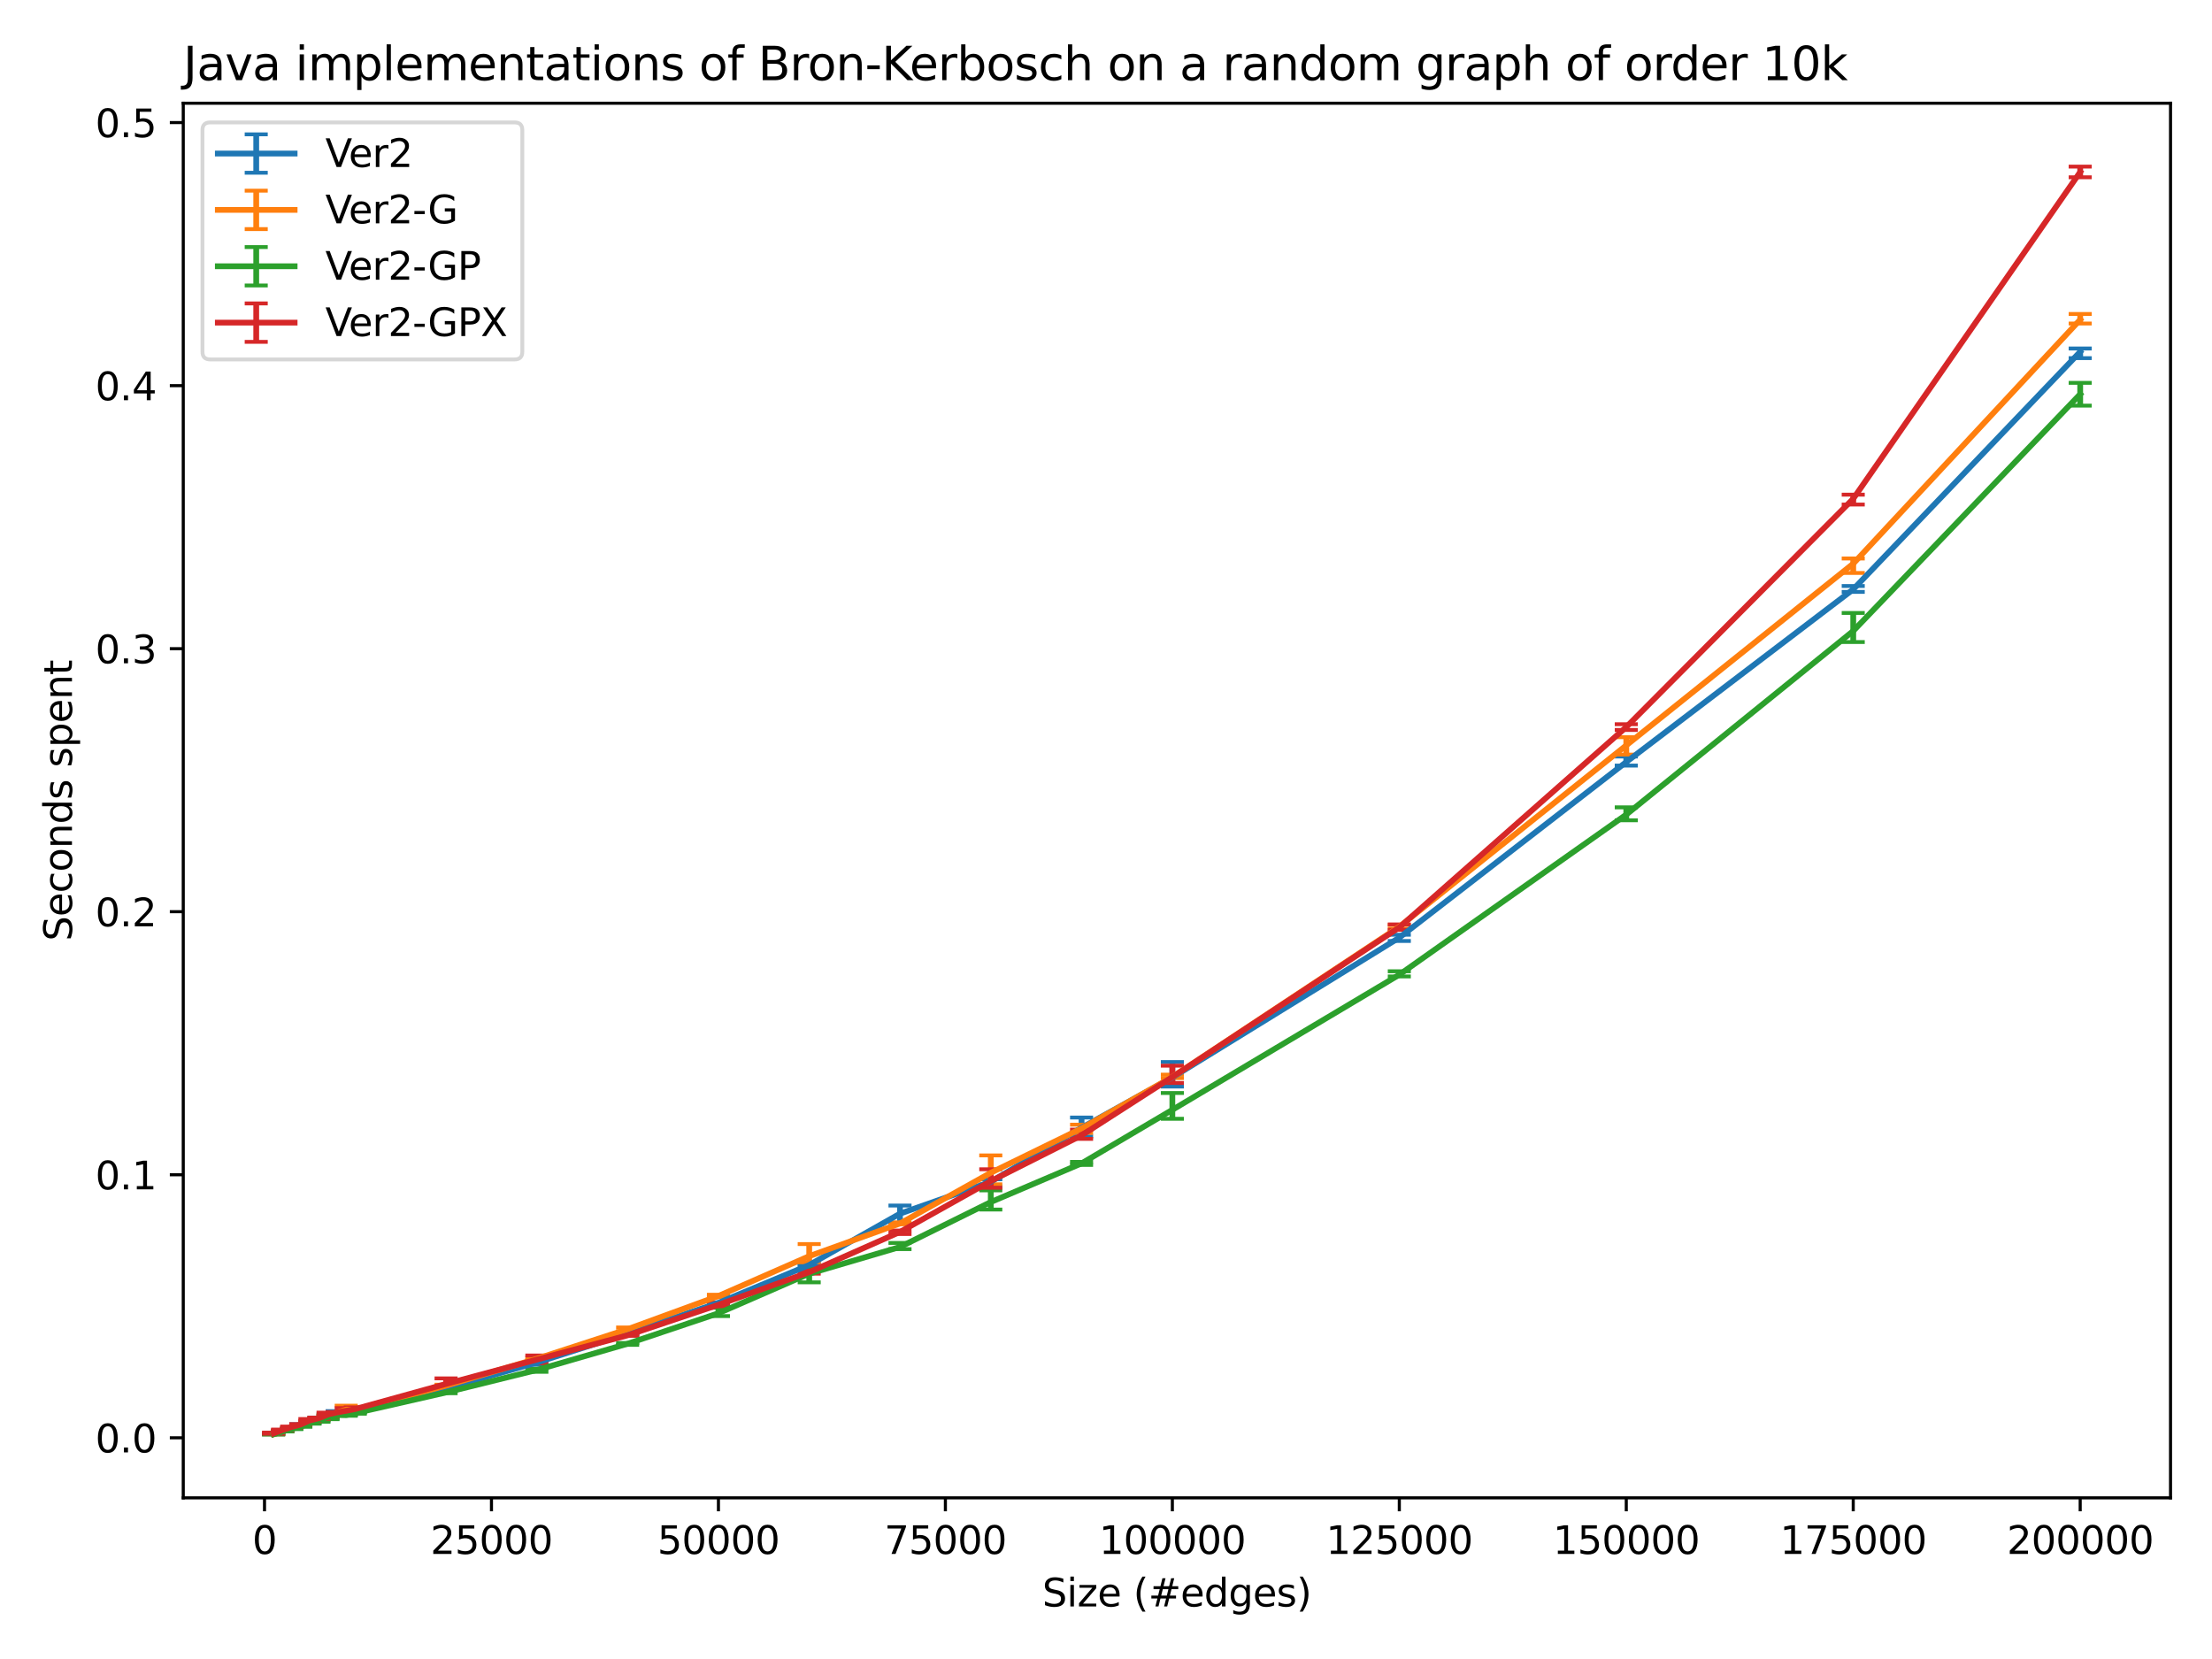 <?xml version="1.0" encoding="utf-8" standalone="no"?>
<!DOCTYPE svg PUBLIC "-//W3C//DTD SVG 1.1//EN"
  "http://www.w3.org/Graphics/SVG/1.1/DTD/svg11.dtd">
<svg xmlns:xlink="http://www.w3.org/1999/xlink" width="576pt" height="432pt" viewBox="0 0 576 432" xmlns="http://www.w3.org/2000/svg" version="1.1">
 <defs>
  <style type="text/css">*{stroke-linejoin: round; stroke-linecap: butt}</style>
 </defs>
 <g id="figure_1">
  <g id="patch_1">
   <path d="M 0 432 
L 576 432 
L 576 0 
L 0 0 
z
" style="fill: #ffffff"/>
  </g>
  <g id="axes_1">
   <g id="patch_2">
    <path d="M 47.72 390.04 
L 565.2 390.04 
L 565.2 26.88 
L 47.72 26.88 
z
" style="fill: #ffffff"/>
   </g>
   <g id="matplotlib.axis_1">
    <g id="xtick_1">
     <g id="line2d_1">
      <defs>
       <path id="m108696ecd5" d="M 0 0 
L 0 3.5 
" style="stroke: #000000; stroke-width: 0.8"/>
      </defs>
      <g>
       <use xlink:href="#m108696ecd5" x="68.878" y="390.04" style="stroke: #000000; stroke-width: 0.8"/>
      </g>
     </g>
     <g id="text_1">
      <!-- 0 -->
      <g transform="translate(65.697 404.638)scale(0.1 -0.1)">
       <defs>
        <path id="DejaVuSans-30" d="M 2034 4250 
Q 1547 4250 1301 3770 
Q 1056 3291 1056 2328 
Q 1056 1369 1301 889 
Q 1547 409 2034 409 
Q 2525 409 2770 889 
Q 3016 1369 3016 2328 
Q 3016 3291 2770 3770 
Q 2525 4250 2034 4250 
z
M 2034 4750 
Q 2819 4750 3233 4129 
Q 3647 3509 3647 2328 
Q 3647 1150 3233 529 
Q 2819 -91 2034 -91 
Q 1250 -91 836 529 
Q 422 1150 422 2328 
Q 422 3509 836 4129 
Q 1250 4750 2034 4750 
z
" transform="scale(0.016)"/>
       </defs>
       <use xlink:href="#DejaVuSans-30"/>
      </g>
     </g>
    </g>
    <g id="xtick_2">
     <g id="line2d_2">
      <g>
       <use xlink:href="#m108696ecd5" x="127.978" y="390.04" style="stroke: #000000; stroke-width: 0.8"/>
      </g>
     </g>
     <g id="text_2">
      <!-- 25000 -->
      <g transform="translate(112.072 404.638)scale(0.1 -0.1)">
       <defs>
        <path id="DejaVuSans-32" d="M 1228 531 
L 3431 531 
L 3431 0 
L 469 0 
L 469 531 
Q 828 903 1448 1529 
Q 2069 2156 2228 2338 
Q 2531 2678 2651 2914 
Q 2772 3150 2772 3378 
Q 2772 3750 2511 3984 
Q 2250 4219 1831 4219 
Q 1534 4219 1204 4116 
Q 875 4013 500 3803 
L 500 4441 
Q 881 4594 1212 4672 
Q 1544 4750 1819 4750 
Q 2544 4750 2975 4387 
Q 3406 4025 3406 3419 
Q 3406 3131 3298 2873 
Q 3191 2616 2906 2266 
Q 2828 2175 2409 1742 
Q 1991 1309 1228 531 
z
" transform="scale(0.016)"/>
        <path id="DejaVuSans-35" d="M 691 4666 
L 3169 4666 
L 3169 4134 
L 1269 4134 
L 1269 2991 
Q 1406 3038 1543 3061 
Q 1681 3084 1819 3084 
Q 2600 3084 3056 2656 
Q 3513 2228 3513 1497 
Q 3513 744 3044 326 
Q 2575 -91 1722 -91 
Q 1428 -91 1123 -41 
Q 819 9 494 109 
L 494 744 
Q 775 591 1075 516 
Q 1375 441 1709 441 
Q 2250 441 2565 725 
Q 2881 1009 2881 1497 
Q 2881 1984 2565 2268 
Q 2250 2553 1709 2553 
Q 1456 2553 1204 2497 
Q 953 2441 691 2322 
L 691 4666 
z
" transform="scale(0.016)"/>
       </defs>
       <use xlink:href="#DejaVuSans-32"/>
       <use xlink:href="#DejaVuSans-35" x="63.623"/>
       <use xlink:href="#DejaVuSans-30" x="127.246"/>
       <use xlink:href="#DejaVuSans-30" x="190.869"/>
       <use xlink:href="#DejaVuSans-30" x="254.492"/>
      </g>
     </g>
    </g>
    <g id="xtick_3">
     <g id="line2d_3">
      <g>
       <use xlink:href="#m108696ecd5" x="187.078" y="390.04" style="stroke: #000000; stroke-width: 0.8"/>
      </g>
     </g>
     <g id="text_3">
      <!-- 50000 -->
      <g transform="translate(171.172 404.638)scale(0.1 -0.1)">
       <use xlink:href="#DejaVuSans-35"/>
       <use xlink:href="#DejaVuSans-30" x="63.623"/>
       <use xlink:href="#DejaVuSans-30" x="127.246"/>
       <use xlink:href="#DejaVuSans-30" x="190.869"/>
       <use xlink:href="#DejaVuSans-30" x="254.492"/>
      </g>
     </g>
    </g>
    <g id="xtick_4">
     <g id="line2d_4">
      <g>
       <use xlink:href="#m108696ecd5" x="246.178" y="390.04" style="stroke: #000000; stroke-width: 0.8"/>
      </g>
     </g>
     <g id="text_4">
      <!-- 75000 -->
      <g transform="translate(230.272 404.638)scale(0.1 -0.1)">
       <defs>
        <path id="DejaVuSans-37" d="M 525 4666 
L 3525 4666 
L 3525 4397 
L 1831 0 
L 1172 0 
L 2766 4134 
L 525 4134 
L 525 4666 
z
" transform="scale(0.016)"/>
       </defs>
       <use xlink:href="#DejaVuSans-37"/>
       <use xlink:href="#DejaVuSans-35" x="63.623"/>
       <use xlink:href="#DejaVuSans-30" x="127.246"/>
       <use xlink:href="#DejaVuSans-30" x="190.869"/>
       <use xlink:href="#DejaVuSans-30" x="254.492"/>
      </g>
     </g>
    </g>
    <g id="xtick_5">
     <g id="line2d_5">
      <g>
       <use xlink:href="#m108696ecd5" x="305.278" y="390.04" style="stroke: #000000; stroke-width: 0.8"/>
      </g>
     </g>
     <g id="text_5">
      <!-- 100000 -->
      <g transform="translate(286.19 404.638)scale(0.1 -0.1)">
       <defs>
        <path id="DejaVuSans-31" d="M 794 531 
L 1825 531 
L 1825 4091 
L 703 3866 
L 703 4441 
L 1819 4666 
L 2450 4666 
L 2450 531 
L 3481 531 
L 3481 0 
L 794 0 
L 794 531 
z
" transform="scale(0.016)"/>
       </defs>
       <use xlink:href="#DejaVuSans-31"/>
       <use xlink:href="#DejaVuSans-30" x="63.623"/>
       <use xlink:href="#DejaVuSans-30" x="127.246"/>
       <use xlink:href="#DejaVuSans-30" x="190.869"/>
       <use xlink:href="#DejaVuSans-30" x="254.492"/>
       <use xlink:href="#DejaVuSans-30" x="318.115"/>
      </g>
     </g>
    </g>
    <g id="xtick_6">
     <g id="line2d_6">
      <g>
       <use xlink:href="#m108696ecd5" x="364.378" y="390.04" style="stroke: #000000; stroke-width: 0.8"/>
      </g>
     </g>
     <g id="text_6">
      <!-- 125000 -->
      <g transform="translate(345.291 404.638)scale(0.1 -0.1)">
       <use xlink:href="#DejaVuSans-31"/>
       <use xlink:href="#DejaVuSans-32" x="63.623"/>
       <use xlink:href="#DejaVuSans-35" x="127.246"/>
       <use xlink:href="#DejaVuSans-30" x="190.869"/>
       <use xlink:href="#DejaVuSans-30" x="254.492"/>
       <use xlink:href="#DejaVuSans-30" x="318.115"/>
      </g>
     </g>
    </g>
    <g id="xtick_7">
     <g id="line2d_7">
      <g>
       <use xlink:href="#m108696ecd5" x="423.478" y="390.04" style="stroke: #000000; stroke-width: 0.8"/>
      </g>
     </g>
     <g id="text_7">
      <!-- 150000 -->
      <g transform="translate(404.391 404.638)scale(0.1 -0.1)">
       <use xlink:href="#DejaVuSans-31"/>
       <use xlink:href="#DejaVuSans-35" x="63.623"/>
       <use xlink:href="#DejaVuSans-30" x="127.246"/>
       <use xlink:href="#DejaVuSans-30" x="190.869"/>
       <use xlink:href="#DejaVuSans-30" x="254.492"/>
       <use xlink:href="#DejaVuSans-30" x="318.115"/>
      </g>
     </g>
    </g>
    <g id="xtick_8">
     <g id="line2d_8">
      <g>
       <use xlink:href="#m108696ecd5" x="482.578" y="390.04" style="stroke: #000000; stroke-width: 0.8"/>
      </g>
     </g>
     <g id="text_8">
      <!-- 175000 -->
      <g transform="translate(463.491 404.638)scale(0.1 -0.1)">
       <use xlink:href="#DejaVuSans-31"/>
       <use xlink:href="#DejaVuSans-37" x="63.623"/>
       <use xlink:href="#DejaVuSans-35" x="127.246"/>
       <use xlink:href="#DejaVuSans-30" x="190.869"/>
       <use xlink:href="#DejaVuSans-30" x="254.492"/>
       <use xlink:href="#DejaVuSans-30" x="318.115"/>
      </g>
     </g>
    </g>
    <g id="xtick_9">
     <g id="line2d_9">
      <g>
       <use xlink:href="#m108696ecd5" x="541.678" y="390.04" style="stroke: #000000; stroke-width: 0.8"/>
      </g>
     </g>
     <g id="text_9">
      <!-- 200000 -->
      <g transform="translate(522.591 404.638)scale(0.1 -0.1)">
       <use xlink:href="#DejaVuSans-32"/>
       <use xlink:href="#DejaVuSans-30" x="63.623"/>
       <use xlink:href="#DejaVuSans-30" x="127.246"/>
       <use xlink:href="#DejaVuSans-30" x="190.869"/>
       <use xlink:href="#DejaVuSans-30" x="254.492"/>
       <use xlink:href="#DejaVuSans-30" x="318.115"/>
      </g>
     </g>
    </g>
    <g id="text_10">
     <!-- Size (#edges) -->
     <g transform="translate(271.409 418.317)scale(0.1 -0.1)">
      <defs>
       <path id="DejaVuSans-53" d="M 3425 4513 
L 3425 3897 
Q 3066 4069 2747 4153 
Q 2428 4238 2131 4238 
Q 1616 4238 1336 4038 
Q 1056 3838 1056 3469 
Q 1056 3159 1242 3001 
Q 1428 2844 1947 2747 
L 2328 2669 
Q 3034 2534 3370 2195 
Q 3706 1856 3706 1288 
Q 3706 609 3251 259 
Q 2797 -91 1919 -91 
Q 1588 -91 1214 -16 
Q 841 59 441 206 
L 441 856 
Q 825 641 1194 531 
Q 1563 422 1919 422 
Q 2459 422 2753 634 
Q 3047 847 3047 1241 
Q 3047 1584 2836 1778 
Q 2625 1972 2144 2069 
L 1759 2144 
Q 1053 2284 737 2584 
Q 422 2884 422 3419 
Q 422 4038 858 4394 
Q 1294 4750 2059 4750 
Q 2388 4750 2728 4690 
Q 3069 4631 3425 4513 
z
" transform="scale(0.016)"/>
       <path id="DejaVuSans-69" d="M 603 3500 
L 1178 3500 
L 1178 0 
L 603 0 
L 603 3500 
z
M 603 4863 
L 1178 4863 
L 1178 4134 
L 603 4134 
L 603 4863 
z
" transform="scale(0.016)"/>
       <path id="DejaVuSans-7a" d="M 353 3500 
L 3084 3500 
L 3084 2975 
L 922 459 
L 3084 459 
L 3084 0 
L 275 0 
L 275 525 
L 2438 3041 
L 353 3041 
L 353 3500 
z
" transform="scale(0.016)"/>
       <path id="DejaVuSans-65" d="M 3597 1894 
L 3597 1613 
L 953 1613 
Q 991 1019 1311 708 
Q 1631 397 2203 397 
Q 2534 397 2845 478 
Q 3156 559 3463 722 
L 3463 178 
Q 3153 47 2828 -22 
Q 2503 -91 2169 -91 
Q 1331 -91 842 396 
Q 353 884 353 1716 
Q 353 2575 817 3079 
Q 1281 3584 2069 3584 
Q 2775 3584 3186 3129 
Q 3597 2675 3597 1894 
z
M 3022 2063 
Q 3016 2534 2758 2815 
Q 2500 3097 2075 3097 
Q 1594 3097 1305 2825 
Q 1016 2553 972 2059 
L 3022 2063 
z
" transform="scale(0.016)"/>
       <path id="DejaVuSans-20" transform="scale(0.016)"/>
       <path id="DejaVuSans-28" d="M 1984 4856 
Q 1566 4138 1362 3434 
Q 1159 2731 1159 2009 
Q 1159 1288 1364 580 
Q 1569 -128 1984 -844 
L 1484 -844 
Q 1016 -109 783 600 
Q 550 1309 550 2009 
Q 550 2706 781 3412 
Q 1013 4119 1484 4856 
L 1984 4856 
z
" transform="scale(0.016)"/>
       <path id="DejaVuSans-23" d="M 3272 2816 
L 2363 2816 
L 2100 1772 
L 3016 1772 
L 3272 2816 
z
M 2803 4594 
L 2478 3297 
L 3391 3297 
L 3719 4594 
L 4219 4594 
L 3897 3297 
L 4872 3297 
L 4872 2816 
L 3775 2816 
L 3519 1772 
L 4513 1772 
L 4513 1294 
L 3397 1294 
L 3072 0 
L 2572 0 
L 2894 1294 
L 1978 1294 
L 1656 0 
L 1153 0 
L 1478 1294 
L 494 1294 
L 494 1772 
L 1594 1772 
L 1856 2816 
L 850 2816 
L 850 3297 
L 1978 3297 
L 2297 4594 
L 2803 4594 
z
" transform="scale(0.016)"/>
       <path id="DejaVuSans-64" d="M 2906 2969 
L 2906 4863 
L 3481 4863 
L 3481 0 
L 2906 0 
L 2906 525 
Q 2725 213 2448 61 
Q 2172 -91 1784 -91 
Q 1150 -91 751 415 
Q 353 922 353 1747 
Q 353 2572 751 3078 
Q 1150 3584 1784 3584 
Q 2172 3584 2448 3432 
Q 2725 3281 2906 2969 
z
M 947 1747 
Q 947 1113 1208 752 
Q 1469 391 1925 391 
Q 2381 391 2643 752 
Q 2906 1113 2906 1747 
Q 2906 2381 2643 2742 
Q 2381 3103 1925 3103 
Q 1469 3103 1208 2742 
Q 947 2381 947 1747 
z
" transform="scale(0.016)"/>
       <path id="DejaVuSans-67" d="M 2906 1791 
Q 2906 2416 2648 2759 
Q 2391 3103 1925 3103 
Q 1463 3103 1205 2759 
Q 947 2416 947 1791 
Q 947 1169 1205 825 
Q 1463 481 1925 481 
Q 2391 481 2648 825 
Q 2906 1169 2906 1791 
z
M 3481 434 
Q 3481 -459 3084 -895 
Q 2688 -1331 1869 -1331 
Q 1566 -1331 1297 -1286 
Q 1028 -1241 775 -1147 
L 775 -588 
Q 1028 -725 1275 -790 
Q 1522 -856 1778 -856 
Q 2344 -856 2625 -561 
Q 2906 -266 2906 331 
L 2906 616 
Q 2728 306 2450 153 
Q 2172 0 1784 0 
Q 1141 0 747 490 
Q 353 981 353 1791 
Q 353 2603 747 3093 
Q 1141 3584 1784 3584 
Q 2172 3584 2450 3431 
Q 2728 3278 2906 2969 
L 2906 3500 
L 3481 3500 
L 3481 434 
z
" transform="scale(0.016)"/>
       <path id="DejaVuSans-73" d="M 2834 3397 
L 2834 2853 
Q 2591 2978 2328 3040 
Q 2066 3103 1784 3103 
Q 1356 3103 1142 2972 
Q 928 2841 928 2578 
Q 928 2378 1081 2264 
Q 1234 2150 1697 2047 
L 1894 2003 
Q 2506 1872 2764 1633 
Q 3022 1394 3022 966 
Q 3022 478 2636 193 
Q 2250 -91 1575 -91 
Q 1294 -91 989 -36 
Q 684 19 347 128 
L 347 722 
Q 666 556 975 473 
Q 1284 391 1588 391 
Q 1994 391 2212 530 
Q 2431 669 2431 922 
Q 2431 1156 2273 1281 
Q 2116 1406 1581 1522 
L 1381 1569 
Q 847 1681 609 1914 
Q 372 2147 372 2553 
Q 372 3047 722 3315 
Q 1072 3584 1716 3584 
Q 2034 3584 2315 3537 
Q 2597 3491 2834 3397 
z
" transform="scale(0.016)"/>
       <path id="DejaVuSans-29" d="M 513 4856 
L 1013 4856 
Q 1481 4119 1714 3412 
Q 1947 2706 1947 2009 
Q 1947 1309 1714 600 
Q 1481 -109 1013 -844 
L 513 -844 
Q 928 -128 1133 580 
Q 1338 1288 1338 2009 
Q 1338 2731 1133 3434 
Q 928 4138 513 4856 
z
" transform="scale(0.016)"/>
      </defs>
      <use xlink:href="#DejaVuSans-53"/>
      <use xlink:href="#DejaVuSans-69" x="63.477"/>
      <use xlink:href="#DejaVuSans-7a" x="91.26"/>
      <use xlink:href="#DejaVuSans-65" x="143.75"/>
      <use xlink:href="#DejaVuSans-20" x="205.273"/>
      <use xlink:href="#DejaVuSans-28" x="237.061"/>
      <use xlink:href="#DejaVuSans-23" x="276.074"/>
      <use xlink:href="#DejaVuSans-65" x="359.863"/>
      <use xlink:href="#DejaVuSans-64" x="421.387"/>
      <use xlink:href="#DejaVuSans-67" x="484.863"/>
      <use xlink:href="#DejaVuSans-65" x="548.34"/>
      <use xlink:href="#DejaVuSans-73" x="609.863"/>
      <use xlink:href="#DejaVuSans-29" x="661.963"/>
     </g>
    </g>
   </g>
   <g id="matplotlib.axis_2">
    <g id="ytick_1">
     <g id="line2d_10">
      <defs>
       <path id="m400b7c9c2e" d="M 0 0 
L -3.5 0 
" style="stroke: #000000; stroke-width: 0.8"/>
      </defs>
      <g>
       <use xlink:href="#m400b7c9c2e" x="47.72" y="374.402" style="stroke: #000000; stroke-width: 0.8"/>
      </g>
     </g>
     <g id="text_11">
      <!-- 0.0 -->
      <g transform="translate(24.817 378.201)scale(0.1 -0.1)">
       <defs>
        <path id="DejaVuSans-2e" d="M 684 794 
L 1344 794 
L 1344 0 
L 684 0 
L 684 794 
z
" transform="scale(0.016)"/>
       </defs>
       <use xlink:href="#DejaVuSans-30"/>
       <use xlink:href="#DejaVuSans-2e" x="63.623"/>
       <use xlink:href="#DejaVuSans-30" x="95.41"/>
      </g>
     </g>
    </g>
    <g id="ytick_2">
     <g id="line2d_11">
      <g>
       <use xlink:href="#m400b7c9c2e" x="47.72" y="305.906" style="stroke: #000000; stroke-width: 0.8"/>
      </g>
     </g>
     <g id="text_12">
      <!-- 0.1 -->
      <g transform="translate(24.817 309.706)scale(0.1 -0.1)">
       <use xlink:href="#DejaVuSans-30"/>
       <use xlink:href="#DejaVuSans-2e" x="63.623"/>
       <use xlink:href="#DejaVuSans-31" x="95.41"/>
      </g>
     </g>
    </g>
    <g id="ytick_3">
     <g id="line2d_12">
      <g>
       <use xlink:href="#m400b7c9c2e" x="47.72" y="237.411" style="stroke: #000000; stroke-width: 0.8"/>
      </g>
     </g>
     <g id="text_13">
      <!-- 0.2 -->
      <g transform="translate(24.817 241.21)scale(0.1 -0.1)">
       <use xlink:href="#DejaVuSans-30"/>
       <use xlink:href="#DejaVuSans-2e" x="63.623"/>
       <use xlink:href="#DejaVuSans-32" x="95.41"/>
      </g>
     </g>
    </g>
    <g id="ytick_4">
     <g id="line2d_13">
      <g>
       <use xlink:href="#m400b7c9c2e" x="47.72" y="168.916" style="stroke: #000000; stroke-width: 0.8"/>
      </g>
     </g>
     <g id="text_14">
      <!-- 0.3 -->
      <g transform="translate(24.817 172.715)scale(0.1 -0.1)">
       <defs>
        <path id="DejaVuSans-33" d="M 2597 2516 
Q 3050 2419 3304 2112 
Q 3559 1806 3559 1356 
Q 3559 666 3084 287 
Q 2609 -91 1734 -91 
Q 1441 -91 1130 -33 
Q 819 25 488 141 
L 488 750 
Q 750 597 1062 519 
Q 1375 441 1716 441 
Q 2309 441 2620 675 
Q 2931 909 2931 1356 
Q 2931 1769 2642 2001 
Q 2353 2234 1838 2234 
L 1294 2234 
L 1294 2753 
L 1863 2753 
Q 2328 2753 2575 2939 
Q 2822 3125 2822 3475 
Q 2822 3834 2567 4026 
Q 2313 4219 1838 4219 
Q 1578 4219 1281 4162 
Q 984 4106 628 3988 
L 628 4550 
Q 988 4650 1302 4700 
Q 1616 4750 1894 4750 
Q 2613 4750 3031 4423 
Q 3450 4097 3450 3541 
Q 3450 3153 3228 2886 
Q 3006 2619 2597 2516 
z
" transform="scale(0.016)"/>
       </defs>
       <use xlink:href="#DejaVuSans-30"/>
       <use xlink:href="#DejaVuSans-2e" x="63.623"/>
       <use xlink:href="#DejaVuSans-33" x="95.41"/>
      </g>
     </g>
    </g>
    <g id="ytick_5">
     <g id="line2d_14">
      <g>
       <use xlink:href="#m400b7c9c2e" x="47.72" y="100.42" style="stroke: #000000; stroke-width: 0.8"/>
      </g>
     </g>
     <g id="text_15">
      <!-- 0.4 -->
      <g transform="translate(24.817 104.219)scale(0.1 -0.1)">
       <defs>
        <path id="DejaVuSans-34" d="M 2419 4116 
L 825 1625 
L 2419 1625 
L 2419 4116 
z
M 2253 4666 
L 3047 4666 
L 3047 1625 
L 3713 1625 
L 3713 1100 
L 3047 1100 
L 3047 0 
L 2419 0 
L 2419 1100 
L 313 1100 
L 313 1709 
L 2253 4666 
z
" transform="scale(0.016)"/>
       </defs>
       <use xlink:href="#DejaVuSans-30"/>
       <use xlink:href="#DejaVuSans-2e" x="63.623"/>
       <use xlink:href="#DejaVuSans-34" x="95.41"/>
      </g>
     </g>
    </g>
    <g id="ytick_6">
     <g id="line2d_15">
      <g>
       <use xlink:href="#m400b7c9c2e" x="47.72" y="31.925" style="stroke: #000000; stroke-width: 0.8"/>
      </g>
     </g>
     <g id="text_16">
      <!-- 0.5 -->
      <g transform="translate(24.817 35.724)scale(0.1 -0.1)">
       <use xlink:href="#DejaVuSans-30"/>
       <use xlink:href="#DejaVuSans-2e" x="63.623"/>
       <use xlink:href="#DejaVuSans-35" x="95.41"/>
      </g>
     </g>
    </g>
    <g id="text_17">
     <!-- Seconds spent -->
     <g transform="translate(18.737 245.04)rotate(-90)scale(0.1 -0.1)">
      <defs>
       <path id="DejaVuSans-63" d="M 3122 3366 
L 3122 2828 
Q 2878 2963 2633 3030 
Q 2388 3097 2138 3097 
Q 1578 3097 1268 2742 
Q 959 2388 959 1747 
Q 959 1106 1268 751 
Q 1578 397 2138 397 
Q 2388 397 2633 464 
Q 2878 531 3122 666 
L 3122 134 
Q 2881 22 2623 -34 
Q 2366 -91 2075 -91 
Q 1284 -91 818 406 
Q 353 903 353 1747 
Q 353 2603 823 3093 
Q 1294 3584 2113 3584 
Q 2378 3584 2631 3529 
Q 2884 3475 3122 3366 
z
" transform="scale(0.016)"/>
       <path id="DejaVuSans-6f" d="M 1959 3097 
Q 1497 3097 1228 2736 
Q 959 2375 959 1747 
Q 959 1119 1226 758 
Q 1494 397 1959 397 
Q 2419 397 2687 759 
Q 2956 1122 2956 1747 
Q 2956 2369 2687 2733 
Q 2419 3097 1959 3097 
z
M 1959 3584 
Q 2709 3584 3137 3096 
Q 3566 2609 3566 1747 
Q 3566 888 3137 398 
Q 2709 -91 1959 -91 
Q 1206 -91 779 398 
Q 353 888 353 1747 
Q 353 2609 779 3096 
Q 1206 3584 1959 3584 
z
" transform="scale(0.016)"/>
       <path id="DejaVuSans-6e" d="M 3513 2113 
L 3513 0 
L 2938 0 
L 2938 2094 
Q 2938 2591 2744 2837 
Q 2550 3084 2163 3084 
Q 1697 3084 1428 2787 
Q 1159 2491 1159 1978 
L 1159 0 
L 581 0 
L 581 3500 
L 1159 3500 
L 1159 2956 
Q 1366 3272 1645 3428 
Q 1925 3584 2291 3584 
Q 2894 3584 3203 3211 
Q 3513 2838 3513 2113 
z
" transform="scale(0.016)"/>
       <path id="DejaVuSans-70" d="M 1159 525 
L 1159 -1331 
L 581 -1331 
L 581 3500 
L 1159 3500 
L 1159 2969 
Q 1341 3281 1617 3432 
Q 1894 3584 2278 3584 
Q 2916 3584 3314 3078 
Q 3713 2572 3713 1747 
Q 3713 922 3314 415 
Q 2916 -91 2278 -91 
Q 1894 -91 1617 61 
Q 1341 213 1159 525 
z
M 3116 1747 
Q 3116 2381 2855 2742 
Q 2594 3103 2138 3103 
Q 1681 3103 1420 2742 
Q 1159 2381 1159 1747 
Q 1159 1113 1420 752 
Q 1681 391 2138 391 
Q 2594 391 2855 752 
Q 3116 1113 3116 1747 
z
" transform="scale(0.016)"/>
       <path id="DejaVuSans-74" d="M 1172 4494 
L 1172 3500 
L 2356 3500 
L 2356 3053 
L 1172 3053 
L 1172 1153 
Q 1172 725 1289 603 
Q 1406 481 1766 481 
L 2356 481 
L 2356 0 
L 1766 0 
Q 1100 0 847 248 
Q 594 497 594 1153 
L 594 3053 
L 172 3053 
L 172 3500 
L 594 3500 
L 594 4494 
L 1172 4494 
z
" transform="scale(0.016)"/>
      </defs>
      <use xlink:href="#DejaVuSans-53"/>
      <use xlink:href="#DejaVuSans-65" x="63.477"/>
      <use xlink:href="#DejaVuSans-63" x="125"/>
      <use xlink:href="#DejaVuSans-6f" x="179.98"/>
      <use xlink:href="#DejaVuSans-6e" x="241.162"/>
      <use xlink:href="#DejaVuSans-64" x="304.541"/>
      <use xlink:href="#DejaVuSans-73" x="368.018"/>
      <use xlink:href="#DejaVuSans-20" x="420.117"/>
      <use xlink:href="#DejaVuSans-73" x="451.904"/>
      <use xlink:href="#DejaVuSans-70" x="504.004"/>
      <use xlink:href="#DejaVuSans-65" x="567.48"/>
      <use xlink:href="#DejaVuSans-6e" x="629.004"/>
      <use xlink:href="#DejaVuSans-74" x="692.383"/>
     </g>
    </g>
   </g>
   <g id="LineCollection_1">
    <path d="M 71.242 373.506 
L 71.242 373.196 
" clip-path="url(#p3c00b33140)" style="fill: none; stroke: #1f77b4; stroke-width: 1.5"/>
    <path d="M 73.606 372.733 
L 73.606 372.615 
" clip-path="url(#p3c00b33140)" style="fill: none; stroke: #1f77b4; stroke-width: 1.5"/>
    <path d="M 75.97 372.07 
L 75.97 371.963 
" clip-path="url(#p3c00b33140)" style="fill: none; stroke: #1f77b4; stroke-width: 1.5"/>
    <path d="M 78.334 371.416 
L 78.334 370.859 
" clip-path="url(#p3c00b33140)" style="fill: none; stroke: #1f77b4; stroke-width: 1.5"/>
    <path d="M 80.698 370.602 
L 80.698 370.231 
" clip-path="url(#p3c00b33140)" style="fill: none; stroke: #1f77b4; stroke-width: 1.5"/>
    <path d="M 83.062 369.837 
L 83.062 369.124 
" clip-path="url(#p3c00b33140)" style="fill: none; stroke: #1f77b4; stroke-width: 1.5"/>
    <path d="M 85.426 369.261 
L 85.426 368.767 
" clip-path="url(#p3c00b33140)" style="fill: none; stroke: #1f77b4; stroke-width: 1.5"/>
    <path d="M 87.79 368.112 
L 87.79 367.448 
" clip-path="url(#p3c00b33140)" style="fill: none; stroke: #1f77b4; stroke-width: 1.5"/>
    <path d="M 90.154 368.398 
L 90.154 367.369 
" clip-path="url(#p3c00b33140)" style="fill: none; stroke: #1f77b4; stroke-width: 1.5"/>
    <path d="M 92.518 367.733 
L 92.518 366.969 
" clip-path="url(#p3c00b33140)" style="fill: none; stroke: #1f77b4; stroke-width: 1.5"/>
    <path d="M 116.158 361.898 
L 116.158 361.134 
" clip-path="url(#p3c00b33140)" style="fill: none; stroke: #1f77b4; stroke-width: 1.5"/>
    <path d="M 139.798 355.379 
L 139.798 354.229 
" clip-path="url(#p3c00b33140)" style="fill: none; stroke: #1f77b4; stroke-width: 1.5"/>
    <path d="M 163.438 347.362 
L 163.438 347.019 
" clip-path="url(#p3c00b33140)" style="fill: none; stroke: #1f77b4; stroke-width: 1.5"/>
    <path d="M 187.078 339.332 
L 187.078 339.138 
" clip-path="url(#p3c00b33140)" style="fill: none; stroke: #1f77b4; stroke-width: 1.5"/>
    <path d="M 210.718 329.681 
L 210.718 329.084 
" clip-path="url(#p3c00b33140)" style="fill: none; stroke: #1f77b4; stroke-width: 1.5"/>
    <path d="M 234.358 318.64 
L 234.358 313.922 
" clip-path="url(#p3c00b33140)" style="fill: none; stroke: #1f77b4; stroke-width: 1.5"/>
    <path d="M 257.998 308.904 
L 257.998 307.079 
" clip-path="url(#p3c00b33140)" style="fill: none; stroke: #1f77b4; stroke-width: 1.5"/>
    <path d="M 281.638 295.928 
L 281.638 291.007 
" clip-path="url(#p3c00b33140)" style="fill: none; stroke: #1f77b4; stroke-width: 1.5"/>
    <path d="M 305.278 282.945 
L 305.278 276.55 
" clip-path="url(#p3c00b33140)" style="fill: none; stroke: #1f77b4; stroke-width: 1.5"/>
    <path d="M 364.378 245.036 
L 364.378 243.403 
" clip-path="url(#p3c00b33140)" style="fill: none; stroke: #1f77b4; stroke-width: 1.5"/>
    <path d="M 423.478 199.356 
L 423.478 197.001 
" clip-path="url(#p3c00b33140)" style="fill: none; stroke: #1f77b4; stroke-width: 1.5"/>
    <path d="M 482.578 154.132 
L 482.578 152.59 
" clip-path="url(#p3c00b33140)" style="fill: none; stroke: #1f77b4; stroke-width: 1.5"/>
    <path d="M 541.678 93.257 
L 541.678 90.748 
" clip-path="url(#p3c00b33140)" style="fill: none; stroke: #1f77b4; stroke-width: 1.5"/>
   </g>
   <g id="line2d_16">
    <defs>
     <path id="m24b5fe8192" d="M 3 0 
L -3 -0 
" style="stroke: #1f77b4"/>
    </defs>
    <g clip-path="url(#p3c00b33140)">
     <use xlink:href="#m24b5fe8192" x="71.242" y="373.506" style="fill: #1f77b4; stroke: #1f77b4"/>
     <use xlink:href="#m24b5fe8192" x="73.606" y="372.733" style="fill: #1f77b4; stroke: #1f77b4"/>
     <use xlink:href="#m24b5fe8192" x="75.97" y="372.07" style="fill: #1f77b4; stroke: #1f77b4"/>
     <use xlink:href="#m24b5fe8192" x="78.334" y="371.416" style="fill: #1f77b4; stroke: #1f77b4"/>
     <use xlink:href="#m24b5fe8192" x="80.698" y="370.602" style="fill: #1f77b4; stroke: #1f77b4"/>
     <use xlink:href="#m24b5fe8192" x="83.062" y="369.837" style="fill: #1f77b4; stroke: #1f77b4"/>
     <use xlink:href="#m24b5fe8192" x="85.426" y="369.261" style="fill: #1f77b4; stroke: #1f77b4"/>
     <use xlink:href="#m24b5fe8192" x="87.79" y="368.112" style="fill: #1f77b4; stroke: #1f77b4"/>
     <use xlink:href="#m24b5fe8192" x="90.154" y="368.398" style="fill: #1f77b4; stroke: #1f77b4"/>
     <use xlink:href="#m24b5fe8192" x="92.518" y="367.733" style="fill: #1f77b4; stroke: #1f77b4"/>
     <use xlink:href="#m24b5fe8192" x="116.158" y="361.898" style="fill: #1f77b4; stroke: #1f77b4"/>
     <use xlink:href="#m24b5fe8192" x="139.798" y="355.379" style="fill: #1f77b4; stroke: #1f77b4"/>
     <use xlink:href="#m24b5fe8192" x="163.438" y="347.362" style="fill: #1f77b4; stroke: #1f77b4"/>
     <use xlink:href="#m24b5fe8192" x="187.078" y="339.332" style="fill: #1f77b4; stroke: #1f77b4"/>
     <use xlink:href="#m24b5fe8192" x="210.718" y="329.681" style="fill: #1f77b4; stroke: #1f77b4"/>
     <use xlink:href="#m24b5fe8192" x="234.358" y="318.64" style="fill: #1f77b4; stroke: #1f77b4"/>
     <use xlink:href="#m24b5fe8192" x="257.998" y="308.904" style="fill: #1f77b4; stroke: #1f77b4"/>
     <use xlink:href="#m24b5fe8192" x="281.638" y="295.928" style="fill: #1f77b4; stroke: #1f77b4"/>
     <use xlink:href="#m24b5fe8192" x="305.278" y="282.945" style="fill: #1f77b4; stroke: #1f77b4"/>
     <use xlink:href="#m24b5fe8192" x="364.378" y="245.036" style="fill: #1f77b4; stroke: #1f77b4"/>
     <use xlink:href="#m24b5fe8192" x="423.478" y="199.356" style="fill: #1f77b4; stroke: #1f77b4"/>
     <use xlink:href="#m24b5fe8192" x="482.578" y="154.132" style="fill: #1f77b4; stroke: #1f77b4"/>
     <use xlink:href="#m24b5fe8192" x="541.678" y="93.257" style="fill: #1f77b4; stroke: #1f77b4"/>
    </g>
   </g>
   <g id="line2d_17">
    <g clip-path="url(#p3c00b33140)">
     <use xlink:href="#m24b5fe8192" x="71.242" y="373.196" style="fill: #1f77b4; stroke: #1f77b4"/>
     <use xlink:href="#m24b5fe8192" x="73.606" y="372.615" style="fill: #1f77b4; stroke: #1f77b4"/>
     <use xlink:href="#m24b5fe8192" x="75.97" y="371.963" style="fill: #1f77b4; stroke: #1f77b4"/>
     <use xlink:href="#m24b5fe8192" x="78.334" y="370.859" style="fill: #1f77b4; stroke: #1f77b4"/>
     <use xlink:href="#m24b5fe8192" x="80.698" y="370.231" style="fill: #1f77b4; stroke: #1f77b4"/>
     <use xlink:href="#m24b5fe8192" x="83.062" y="369.124" style="fill: #1f77b4; stroke: #1f77b4"/>
     <use xlink:href="#m24b5fe8192" x="85.426" y="368.767" style="fill: #1f77b4; stroke: #1f77b4"/>
     <use xlink:href="#m24b5fe8192" x="87.79" y="367.448" style="fill: #1f77b4; stroke: #1f77b4"/>
     <use xlink:href="#m24b5fe8192" x="90.154" y="367.369" style="fill: #1f77b4; stroke: #1f77b4"/>
     <use xlink:href="#m24b5fe8192" x="92.518" y="366.969" style="fill: #1f77b4; stroke: #1f77b4"/>
     <use xlink:href="#m24b5fe8192" x="116.158" y="361.134" style="fill: #1f77b4; stroke: #1f77b4"/>
     <use xlink:href="#m24b5fe8192" x="139.798" y="354.229" style="fill: #1f77b4; stroke: #1f77b4"/>
     <use xlink:href="#m24b5fe8192" x="163.438" y="347.019" style="fill: #1f77b4; stroke: #1f77b4"/>
     <use xlink:href="#m24b5fe8192" x="187.078" y="339.138" style="fill: #1f77b4; stroke: #1f77b4"/>
     <use xlink:href="#m24b5fe8192" x="210.718" y="329.084" style="fill: #1f77b4; stroke: #1f77b4"/>
     <use xlink:href="#m24b5fe8192" x="234.358" y="313.922" style="fill: #1f77b4; stroke: #1f77b4"/>
     <use xlink:href="#m24b5fe8192" x="257.998" y="307.079" style="fill: #1f77b4; stroke: #1f77b4"/>
     <use xlink:href="#m24b5fe8192" x="281.638" y="291.007" style="fill: #1f77b4; stroke: #1f77b4"/>
     <use xlink:href="#m24b5fe8192" x="305.278" y="276.55" style="fill: #1f77b4; stroke: #1f77b4"/>
     <use xlink:href="#m24b5fe8192" x="364.378" y="243.403" style="fill: #1f77b4; stroke: #1f77b4"/>
     <use xlink:href="#m24b5fe8192" x="423.478" y="197.001" style="fill: #1f77b4; stroke: #1f77b4"/>
     <use xlink:href="#m24b5fe8192" x="482.578" y="152.59" style="fill: #1f77b4; stroke: #1f77b4"/>
     <use xlink:href="#m24b5fe8192" x="541.678" y="90.748" style="fill: #1f77b4; stroke: #1f77b4"/>
    </g>
   </g>
   <g id="LineCollection_2">
    <path d="M 71.242 373.5 
L 71.242 373.392 
" clip-path="url(#p3c00b33140)" style="fill: none; stroke: #ff7f0e; stroke-width: 1.5"/>
    <path d="M 73.606 372.652 
L 73.606 372.628 
" clip-path="url(#p3c00b33140)" style="fill: none; stroke: #ff7f0e; stroke-width: 1.5"/>
    <path d="M 75.97 371.975 
L 75.97 371.844 
" clip-path="url(#p3c00b33140)" style="fill: none; stroke: #ff7f0e; stroke-width: 1.5"/>
    <path d="M 78.334 371.278 
L 78.334 371.18 
" clip-path="url(#p3c00b33140)" style="fill: none; stroke: #ff7f0e; stroke-width: 1.5"/>
    <path d="M 80.698 370.336 
L 80.698 370.072 
" clip-path="url(#p3c00b33140)" style="fill: none; stroke: #ff7f0e; stroke-width: 1.5"/>
    <path d="M 83.062 369.695 
L 83.062 369.27 
" clip-path="url(#p3c00b33140)" style="fill: none; stroke: #ff7f0e; stroke-width: 1.5"/>
    <path d="M 85.426 368.963 
L 85.426 368.6 
" clip-path="url(#p3c00b33140)" style="fill: none; stroke: #ff7f0e; stroke-width: 1.5"/>
    <path d="M 87.79 367.849 
L 87.79 367.751 
" clip-path="url(#p3c00b33140)" style="fill: none; stroke: #ff7f0e; stroke-width: 1.5"/>
    <path d="M 90.154 367.803 
L 90.154 366.039 
" clip-path="url(#p3c00b33140)" style="fill: none; stroke: #ff7f0e; stroke-width: 1.5"/>
    <path d="M 92.518 367.338 
L 92.518 366.76 
" clip-path="url(#p3c00b33140)" style="fill: none; stroke: #ff7f0e; stroke-width: 1.5"/>
    <path d="M 116.158 361.046 
L 116.158 360.568 
" clip-path="url(#p3c00b33140)" style="fill: none; stroke: #ff7f0e; stroke-width: 1.5"/>
    <path d="M 139.798 354.291 
L 139.798 353.472 
" clip-path="url(#p3c00b33140)" style="fill: none; stroke: #ff7f0e; stroke-width: 1.5"/>
    <path d="M 163.438 346.677 
L 163.438 345.673 
" clip-path="url(#p3c00b33140)" style="fill: none; stroke: #ff7f0e; stroke-width: 1.5"/>
    <path d="M 187.078 337.819 
L 187.078 337.139 
" clip-path="url(#p3c00b33140)" style="fill: none; stroke: #ff7f0e; stroke-width: 1.5"/>
    <path d="M 210.718 328.691 
L 210.718 323.945 
" clip-path="url(#p3c00b33140)" style="fill: none; stroke: #ff7f0e; stroke-width: 1.5"/>
    <path d="M 234.358 318.806 
L 234.358 318.306 
" clip-path="url(#p3c00b33140)" style="fill: none; stroke: #ff7f0e; stroke-width: 1.5"/>
    <path d="M 257.998 308.39 
L 257.998 300.858 
" clip-path="url(#p3c00b33140)" style="fill: none; stroke: #ff7f0e; stroke-width: 1.5"/>
    <path d="M 281.638 295.001 
L 281.638 292.864 
" clip-path="url(#p3c00b33140)" style="fill: none; stroke: #ff7f0e; stroke-width: 1.5"/>
    <path d="M 305.278 280.728 
L 305.278 279.836 
" clip-path="url(#p3c00b33140)" style="fill: none; stroke: #ff7f0e; stroke-width: 1.5"/>
    <path d="M 364.378 241.931 
L 364.378 240.862 
" clip-path="url(#p3c00b33140)" style="fill: none; stroke: #ff7f0e; stroke-width: 1.5"/>
    <path d="M 423.478 196.498 
L 423.478 191.963 
" clip-path="url(#p3c00b33140)" style="fill: none; stroke: #ff7f0e; stroke-width: 1.5"/>
    <path d="M 482.578 149.197 
L 482.578 145.427 
" clip-path="url(#p3c00b33140)" style="fill: none; stroke: #ff7f0e; stroke-width: 1.5"/>
    <path d="M 541.678 84.246 
L 541.678 81.752 
" clip-path="url(#p3c00b33140)" style="fill: none; stroke: #ff7f0e; stroke-width: 1.5"/>
   </g>
   <g id="line2d_18">
    <defs>
     <path id="mae295cbe1d" d="M 3 0 
L -3 -0 
" style="stroke: #ff7f0e"/>
    </defs>
    <g clip-path="url(#p3c00b33140)">
     <use xlink:href="#mae295cbe1d" x="71.242" y="373.5" style="fill: #ff7f0e; stroke: #ff7f0e"/>
     <use xlink:href="#mae295cbe1d" x="73.606" y="372.652" style="fill: #ff7f0e; stroke: #ff7f0e"/>
     <use xlink:href="#mae295cbe1d" x="75.97" y="371.975" style="fill: #ff7f0e; stroke: #ff7f0e"/>
     <use xlink:href="#mae295cbe1d" x="78.334" y="371.278" style="fill: #ff7f0e; stroke: #ff7f0e"/>
     <use xlink:href="#mae295cbe1d" x="80.698" y="370.336" style="fill: #ff7f0e; stroke: #ff7f0e"/>
     <use xlink:href="#mae295cbe1d" x="83.062" y="369.695" style="fill: #ff7f0e; stroke: #ff7f0e"/>
     <use xlink:href="#mae295cbe1d" x="85.426" y="368.963" style="fill: #ff7f0e; stroke: #ff7f0e"/>
     <use xlink:href="#mae295cbe1d" x="87.79" y="367.849" style="fill: #ff7f0e; stroke: #ff7f0e"/>
     <use xlink:href="#mae295cbe1d" x="90.154" y="367.803" style="fill: #ff7f0e; stroke: #ff7f0e"/>
     <use xlink:href="#mae295cbe1d" x="92.518" y="367.338" style="fill: #ff7f0e; stroke: #ff7f0e"/>
     <use xlink:href="#mae295cbe1d" x="116.158" y="361.046" style="fill: #ff7f0e; stroke: #ff7f0e"/>
     <use xlink:href="#mae295cbe1d" x="139.798" y="354.291" style="fill: #ff7f0e; stroke: #ff7f0e"/>
     <use xlink:href="#mae295cbe1d" x="163.438" y="346.677" style="fill: #ff7f0e; stroke: #ff7f0e"/>
     <use xlink:href="#mae295cbe1d" x="187.078" y="337.819" style="fill: #ff7f0e; stroke: #ff7f0e"/>
     <use xlink:href="#mae295cbe1d" x="210.718" y="328.691" style="fill: #ff7f0e; stroke: #ff7f0e"/>
     <use xlink:href="#mae295cbe1d" x="234.358" y="318.806" style="fill: #ff7f0e; stroke: #ff7f0e"/>
     <use xlink:href="#mae295cbe1d" x="257.998" y="308.39" style="fill: #ff7f0e; stroke: #ff7f0e"/>
     <use xlink:href="#mae295cbe1d" x="281.638" y="295.001" style="fill: #ff7f0e; stroke: #ff7f0e"/>
     <use xlink:href="#mae295cbe1d" x="305.278" y="280.728" style="fill: #ff7f0e; stroke: #ff7f0e"/>
     <use xlink:href="#mae295cbe1d" x="364.378" y="241.931" style="fill: #ff7f0e; stroke: #ff7f0e"/>
     <use xlink:href="#mae295cbe1d" x="423.478" y="196.498" style="fill: #ff7f0e; stroke: #ff7f0e"/>
     <use xlink:href="#mae295cbe1d" x="482.578" y="149.197" style="fill: #ff7f0e; stroke: #ff7f0e"/>
     <use xlink:href="#mae295cbe1d" x="541.678" y="84.246" style="fill: #ff7f0e; stroke: #ff7f0e"/>
    </g>
   </g>
   <g id="line2d_19">
    <g clip-path="url(#p3c00b33140)">
     <use xlink:href="#mae295cbe1d" x="71.242" y="373.392" style="fill: #ff7f0e; stroke: #ff7f0e"/>
     <use xlink:href="#mae295cbe1d" x="73.606" y="372.628" style="fill: #ff7f0e; stroke: #ff7f0e"/>
     <use xlink:href="#mae295cbe1d" x="75.97" y="371.844" style="fill: #ff7f0e; stroke: #ff7f0e"/>
     <use xlink:href="#mae295cbe1d" x="78.334" y="371.18" style="fill: #ff7f0e; stroke: #ff7f0e"/>
     <use xlink:href="#mae295cbe1d" x="80.698" y="370.072" style="fill: #ff7f0e; stroke: #ff7f0e"/>
     <use xlink:href="#mae295cbe1d" x="83.062" y="369.27" style="fill: #ff7f0e; stroke: #ff7f0e"/>
     <use xlink:href="#mae295cbe1d" x="85.426" y="368.6" style="fill: #ff7f0e; stroke: #ff7f0e"/>
     <use xlink:href="#mae295cbe1d" x="87.79" y="367.751" style="fill: #ff7f0e; stroke: #ff7f0e"/>
     <use xlink:href="#mae295cbe1d" x="90.154" y="366.039" style="fill: #ff7f0e; stroke: #ff7f0e"/>
     <use xlink:href="#mae295cbe1d" x="92.518" y="366.76" style="fill: #ff7f0e; stroke: #ff7f0e"/>
     <use xlink:href="#mae295cbe1d" x="116.158" y="360.568" style="fill: #ff7f0e; stroke: #ff7f0e"/>
     <use xlink:href="#mae295cbe1d" x="139.798" y="353.472" style="fill: #ff7f0e; stroke: #ff7f0e"/>
     <use xlink:href="#mae295cbe1d" x="163.438" y="345.673" style="fill: #ff7f0e; stroke: #ff7f0e"/>
     <use xlink:href="#mae295cbe1d" x="187.078" y="337.139" style="fill: #ff7f0e; stroke: #ff7f0e"/>
     <use xlink:href="#mae295cbe1d" x="210.718" y="323.945" style="fill: #ff7f0e; stroke: #ff7f0e"/>
     <use xlink:href="#mae295cbe1d" x="234.358" y="318.306" style="fill: #ff7f0e; stroke: #ff7f0e"/>
     <use xlink:href="#mae295cbe1d" x="257.998" y="300.858" style="fill: #ff7f0e; stroke: #ff7f0e"/>
     <use xlink:href="#mae295cbe1d" x="281.638" y="292.864" style="fill: #ff7f0e; stroke: #ff7f0e"/>
     <use xlink:href="#mae295cbe1d" x="305.278" y="279.836" style="fill: #ff7f0e; stroke: #ff7f0e"/>
     <use xlink:href="#mae295cbe1d" x="364.378" y="240.862" style="fill: #ff7f0e; stroke: #ff7f0e"/>
     <use xlink:href="#mae295cbe1d" x="423.478" y="191.963" style="fill: #ff7f0e; stroke: #ff7f0e"/>
     <use xlink:href="#mae295cbe1d" x="482.578" y="145.427" style="fill: #ff7f0e; stroke: #ff7f0e"/>
     <use xlink:href="#mae295cbe1d" x="541.678" y="81.752" style="fill: #ff7f0e; stroke: #ff7f0e"/>
    </g>
   </g>
   <g id="LineCollection_3">
    <path d="M 71.242 373.533 
L 71.242 373.433 
" clip-path="url(#p3c00b33140)" style="fill: none; stroke: #2ca02c; stroke-width: 1.5"/>
    <path d="M 73.606 372.742 
L 73.606 372.727 
" clip-path="url(#p3c00b33140)" style="fill: none; stroke: #2ca02c; stroke-width: 1.5"/>
    <path d="M 75.97 372.132 
L 75.97 372.022 
" clip-path="url(#p3c00b33140)" style="fill: none; stroke: #2ca02c; stroke-width: 1.5"/>
    <path d="M 78.334 371.502 
L 78.334 371.415 
" clip-path="url(#p3c00b33140)" style="fill: none; stroke: #2ca02c; stroke-width: 1.5"/>
    <path d="M 80.698 370.716 
L 80.698 370.651 
" clip-path="url(#p3c00b33140)" style="fill: none; stroke: #2ca02c; stroke-width: 1.5"/>
    <path d="M 83.062 370.206 
L 83.062 369.427 
" clip-path="url(#p3c00b33140)" style="fill: none; stroke: #2ca02c; stroke-width: 1.5"/>
    <path d="M 85.426 369.552 
L 85.426 368.313 
" clip-path="url(#p3c00b33140)" style="fill: none; stroke: #2ca02c; stroke-width: 1.5"/>
    <path d="M 87.79 368.598 
L 87.79 368.309 
" clip-path="url(#p3c00b33140)" style="fill: none; stroke: #2ca02c; stroke-width: 1.5"/>
    <path d="M 90.154 368.667 
L 90.154 368.377 
" clip-path="url(#p3c00b33140)" style="fill: none; stroke: #2ca02c; stroke-width: 1.5"/>
    <path d="M 92.518 368.117 
L 92.518 367.748 
" clip-path="url(#p3c00b33140)" style="fill: none; stroke: #2ca02c; stroke-width: 1.5"/>
    <path d="M 116.158 362.791 
L 116.158 362.261 
" clip-path="url(#p3c00b33140)" style="fill: none; stroke: #2ca02c; stroke-width: 1.5"/>
    <path d="M 139.798 357.222 
L 139.798 356.42 
" clip-path="url(#p3c00b33140)" style="fill: none; stroke: #2ca02c; stroke-width: 1.5"/>
    <path d="M 163.438 350.199 
L 163.438 349.705 
" clip-path="url(#p3c00b33140)" style="fill: none; stroke: #2ca02c; stroke-width: 1.5"/>
    <path d="M 187.078 342.708 
L 187.078 340.543 
" clip-path="url(#p3c00b33140)" style="fill: none; stroke: #2ca02c; stroke-width: 1.5"/>
    <path d="M 210.718 333.92 
L 210.718 330.479 
" clip-path="url(#p3c00b33140)" style="fill: none; stroke: #2ca02c; stroke-width: 1.5"/>
    <path d="M 234.358 325.277 
L 234.358 323.654 
" clip-path="url(#p3c00b33140)" style="fill: none; stroke: #2ca02c; stroke-width: 1.5"/>
    <path d="M 257.998 314.961 
L 257.998 309.969 
" clip-path="url(#p3c00b33140)" style="fill: none; stroke: #2ca02c; stroke-width: 1.5"/>
    <path d="M 281.638 303.353 
L 281.638 302.557 
" clip-path="url(#p3c00b33140)" style="fill: none; stroke: #2ca02c; stroke-width: 1.5"/>
    <path d="M 305.278 291.334 
L 305.278 284.613 
" clip-path="url(#p3c00b33140)" style="fill: none; stroke: #2ca02c; stroke-width: 1.5"/>
    <path d="M 364.378 254.268 
L 364.378 252.917 
" clip-path="url(#p3c00b33140)" style="fill: none; stroke: #2ca02c; stroke-width: 1.5"/>
    <path d="M 423.478 213.601 
L 423.478 210.233 
" clip-path="url(#p3c00b33140)" style="fill: none; stroke: #2ca02c; stroke-width: 1.5"/>
    <path d="M 482.578 167.181 
L 482.578 159.612 
" clip-path="url(#p3c00b33140)" style="fill: none; stroke: #2ca02c; stroke-width: 1.5"/>
    <path d="M 541.678 105.622 
L 541.678 99.691 
" clip-path="url(#p3c00b33140)" style="fill: none; stroke: #2ca02c; stroke-width: 1.5"/>
   </g>
   <g id="line2d_20">
    <defs>
     <path id="m8b8c3ebe93" d="M 3 0 
L -3 -0 
" style="stroke: #2ca02c"/>
    </defs>
    <g clip-path="url(#p3c00b33140)">
     <use xlink:href="#m8b8c3ebe93" x="71.242" y="373.533" style="fill: #2ca02c; stroke: #2ca02c"/>
     <use xlink:href="#m8b8c3ebe93" x="73.606" y="372.742" style="fill: #2ca02c; stroke: #2ca02c"/>
     <use xlink:href="#m8b8c3ebe93" x="75.97" y="372.132" style="fill: #2ca02c; stroke: #2ca02c"/>
     <use xlink:href="#m8b8c3ebe93" x="78.334" y="371.502" style="fill: #2ca02c; stroke: #2ca02c"/>
     <use xlink:href="#m8b8c3ebe93" x="80.698" y="370.716" style="fill: #2ca02c; stroke: #2ca02c"/>
     <use xlink:href="#m8b8c3ebe93" x="83.062" y="370.206" style="fill: #2ca02c; stroke: #2ca02c"/>
     <use xlink:href="#m8b8c3ebe93" x="85.426" y="369.552" style="fill: #2ca02c; stroke: #2ca02c"/>
     <use xlink:href="#m8b8c3ebe93" x="87.79" y="368.598" style="fill: #2ca02c; stroke: #2ca02c"/>
     <use xlink:href="#m8b8c3ebe93" x="90.154" y="368.667" style="fill: #2ca02c; stroke: #2ca02c"/>
     <use xlink:href="#m8b8c3ebe93" x="92.518" y="368.117" style="fill: #2ca02c; stroke: #2ca02c"/>
     <use xlink:href="#m8b8c3ebe93" x="116.158" y="362.791" style="fill: #2ca02c; stroke: #2ca02c"/>
     <use xlink:href="#m8b8c3ebe93" x="139.798" y="357.222" style="fill: #2ca02c; stroke: #2ca02c"/>
     <use xlink:href="#m8b8c3ebe93" x="163.438" y="350.199" style="fill: #2ca02c; stroke: #2ca02c"/>
     <use xlink:href="#m8b8c3ebe93" x="187.078" y="342.708" style="fill: #2ca02c; stroke: #2ca02c"/>
     <use xlink:href="#m8b8c3ebe93" x="210.718" y="333.92" style="fill: #2ca02c; stroke: #2ca02c"/>
     <use xlink:href="#m8b8c3ebe93" x="234.358" y="325.277" style="fill: #2ca02c; stroke: #2ca02c"/>
     <use xlink:href="#m8b8c3ebe93" x="257.998" y="314.961" style="fill: #2ca02c; stroke: #2ca02c"/>
     <use xlink:href="#m8b8c3ebe93" x="281.638" y="303.353" style="fill: #2ca02c; stroke: #2ca02c"/>
     <use xlink:href="#m8b8c3ebe93" x="305.278" y="291.334" style="fill: #2ca02c; stroke: #2ca02c"/>
     <use xlink:href="#m8b8c3ebe93" x="364.378" y="254.268" style="fill: #2ca02c; stroke: #2ca02c"/>
     <use xlink:href="#m8b8c3ebe93" x="423.478" y="213.601" style="fill: #2ca02c; stroke: #2ca02c"/>
     <use xlink:href="#m8b8c3ebe93" x="482.578" y="167.181" style="fill: #2ca02c; stroke: #2ca02c"/>
     <use xlink:href="#m8b8c3ebe93" x="541.678" y="105.622" style="fill: #2ca02c; stroke: #2ca02c"/>
    </g>
   </g>
   <g id="line2d_21">
    <g clip-path="url(#p3c00b33140)">
     <use xlink:href="#m8b8c3ebe93" x="71.242" y="373.433" style="fill: #2ca02c; stroke: #2ca02c"/>
     <use xlink:href="#m8b8c3ebe93" x="73.606" y="372.727" style="fill: #2ca02c; stroke: #2ca02c"/>
     <use xlink:href="#m8b8c3ebe93" x="75.97" y="372.022" style="fill: #2ca02c; stroke: #2ca02c"/>
     <use xlink:href="#m8b8c3ebe93" x="78.334" y="371.415" style="fill: #2ca02c; stroke: #2ca02c"/>
     <use xlink:href="#m8b8c3ebe93" x="80.698" y="370.651" style="fill: #2ca02c; stroke: #2ca02c"/>
     <use xlink:href="#m8b8c3ebe93" x="83.062" y="369.427" style="fill: #2ca02c; stroke: #2ca02c"/>
     <use xlink:href="#m8b8c3ebe93" x="85.426" y="368.313" style="fill: #2ca02c; stroke: #2ca02c"/>
     <use xlink:href="#m8b8c3ebe93" x="87.79" y="368.309" style="fill: #2ca02c; stroke: #2ca02c"/>
     <use xlink:href="#m8b8c3ebe93" x="90.154" y="368.377" style="fill: #2ca02c; stroke: #2ca02c"/>
     <use xlink:href="#m8b8c3ebe93" x="92.518" y="367.748" style="fill: #2ca02c; stroke: #2ca02c"/>
     <use xlink:href="#m8b8c3ebe93" x="116.158" y="362.261" style="fill: #2ca02c; stroke: #2ca02c"/>
     <use xlink:href="#m8b8c3ebe93" x="139.798" y="356.42" style="fill: #2ca02c; stroke: #2ca02c"/>
     <use xlink:href="#m8b8c3ebe93" x="163.438" y="349.705" style="fill: #2ca02c; stroke: #2ca02c"/>
     <use xlink:href="#m8b8c3ebe93" x="187.078" y="340.543" style="fill: #2ca02c; stroke: #2ca02c"/>
     <use xlink:href="#m8b8c3ebe93" x="210.718" y="330.479" style="fill: #2ca02c; stroke: #2ca02c"/>
     <use xlink:href="#m8b8c3ebe93" x="234.358" y="323.654" style="fill: #2ca02c; stroke: #2ca02c"/>
     <use xlink:href="#m8b8c3ebe93" x="257.998" y="309.969" style="fill: #2ca02c; stroke: #2ca02c"/>
     <use xlink:href="#m8b8c3ebe93" x="281.638" y="302.557" style="fill: #2ca02c; stroke: #2ca02c"/>
     <use xlink:href="#m8b8c3ebe93" x="305.278" y="284.613" style="fill: #2ca02c; stroke: #2ca02c"/>
     <use xlink:href="#m8b8c3ebe93" x="364.378" y="252.917" style="fill: #2ca02c; stroke: #2ca02c"/>
     <use xlink:href="#m8b8c3ebe93" x="423.478" y="210.233" style="fill: #2ca02c; stroke: #2ca02c"/>
     <use xlink:href="#m8b8c3ebe93" x="482.578" y="159.612" style="fill: #2ca02c; stroke: #2ca02c"/>
     <use xlink:href="#m8b8c3ebe93" x="541.678" y="99.691" style="fill: #2ca02c; stroke: #2ca02c"/>
    </g>
   </g>
   <g id="LineCollection_4">
    <path d="M 71.242 373.351 
L 71.242 373.048 
" clip-path="url(#p3c00b33140)" style="fill: none; stroke: #d62728; stroke-width: 1.5"/>
    <path d="M 73.606 372.397 
L 73.606 372.253 
" clip-path="url(#p3c00b33140)" style="fill: none; stroke: #d62728; stroke-width: 1.5"/>
    <path d="M 75.97 371.685 
L 75.97 371.481 
" clip-path="url(#p3c00b33140)" style="fill: none; stroke: #d62728; stroke-width: 1.5"/>
    <path d="M 78.334 370.955 
L 78.334 370.845 
" clip-path="url(#p3c00b33140)" style="fill: none; stroke: #d62728; stroke-width: 1.5"/>
    <path d="M 80.698 370.05 
L 80.698 369.503 
" clip-path="url(#p3c00b33140)" style="fill: none; stroke: #d62728; stroke-width: 1.5"/>
    <path d="M 83.062 369.459 
L 83.062 369.136 
" clip-path="url(#p3c00b33140)" style="fill: none; stroke: #d62728; stroke-width: 1.5"/>
    <path d="M 85.426 368.715 
L 85.426 367.854 
" clip-path="url(#p3c00b33140)" style="fill: none; stroke: #d62728; stroke-width: 1.5"/>
    <path d="M 87.79 367.863 
L 87.79 367.701 
" clip-path="url(#p3c00b33140)" style="fill: none; stroke: #d62728; stroke-width: 1.5"/>
    <path d="M 90.154 367.804 
L 90.154 366.673 
" clip-path="url(#p3c00b33140)" style="fill: none; stroke: #d62728; stroke-width: 1.5"/>
    <path d="M 92.518 367.165 
L 92.518 366.489 
" clip-path="url(#p3c00b33140)" style="fill: none; stroke: #d62728; stroke-width: 1.5"/>
    <path d="M 116.158 361.362 
L 116.158 358.919 
" clip-path="url(#p3c00b33140)" style="fill: none; stroke: #d62728; stroke-width: 1.5"/>
    <path d="M 139.798 355.029 
L 139.798 352.968 
" clip-path="url(#p3c00b33140)" style="fill: none; stroke: #d62728; stroke-width: 1.5"/>
    <path d="M 163.438 347.846 
L 163.438 347.62 
" clip-path="url(#p3c00b33140)" style="fill: none; stroke: #d62728; stroke-width: 1.5"/>
    <path d="M 187.078 340.149 
L 187.078 339.203 
" clip-path="url(#p3c00b33140)" style="fill: none; stroke: #d62728; stroke-width: 1.5"/>
    <path d="M 210.718 331.657 
L 210.718 330.879 
" clip-path="url(#p3c00b33140)" style="fill: none; stroke: #d62728; stroke-width: 1.5"/>
    <path d="M 234.358 321.345 
L 234.358 320.439 
" clip-path="url(#p3c00b33140)" style="fill: none; stroke: #d62728; stroke-width: 1.5"/>
    <path d="M 257.998 309.289 
L 257.998 304.468 
" clip-path="url(#p3c00b33140)" style="fill: none; stroke: #d62728; stroke-width: 1.5"/>
    <path d="M 281.638 296.562 
L 281.638 294.156 
" clip-path="url(#p3c00b33140)" style="fill: none; stroke: #d62728; stroke-width: 1.5"/>
    <path d="M 305.278 281.999 
L 305.278 277.495 
" clip-path="url(#p3c00b33140)" style="fill: none; stroke: #d62728; stroke-width: 1.5"/>
    <path d="M 364.378 242.121 
L 364.378 240.712 
" clip-path="url(#p3c00b33140)" style="fill: none; stroke: #d62728; stroke-width: 1.5"/>
    <path d="M 423.478 190.079 
L 423.478 188.581 
" clip-path="url(#p3c00b33140)" style="fill: none; stroke: #d62728; stroke-width: 1.5"/>
    <path d="M 482.578 131.381 
L 482.578 128.809 
" clip-path="url(#p3c00b33140)" style="fill: none; stroke: #d62728; stroke-width: 1.5"/>
    <path d="M 541.678 46.165 
L 541.678 43.387 
" clip-path="url(#p3c00b33140)" style="fill: none; stroke: #d62728; stroke-width: 1.5"/>
   </g>
   <g id="line2d_22">
    <defs>
     <path id="m7419dabdb6" d="M 3 0 
L -3 -0 
" style="stroke: #d62728"/>
    </defs>
    <g clip-path="url(#p3c00b33140)">
     <use xlink:href="#m7419dabdb6" x="71.242" y="373.351" style="fill: #d62728; stroke: #d62728"/>
     <use xlink:href="#m7419dabdb6" x="73.606" y="372.397" style="fill: #d62728; stroke: #d62728"/>
     <use xlink:href="#m7419dabdb6" x="75.97" y="371.685" style="fill: #d62728; stroke: #d62728"/>
     <use xlink:href="#m7419dabdb6" x="78.334" y="370.955" style="fill: #d62728; stroke: #d62728"/>
     <use xlink:href="#m7419dabdb6" x="80.698" y="370.05" style="fill: #d62728; stroke: #d62728"/>
     <use xlink:href="#m7419dabdb6" x="83.062" y="369.459" style="fill: #d62728; stroke: #d62728"/>
     <use xlink:href="#m7419dabdb6" x="85.426" y="368.715" style="fill: #d62728; stroke: #d62728"/>
     <use xlink:href="#m7419dabdb6" x="87.79" y="367.863" style="fill: #d62728; stroke: #d62728"/>
     <use xlink:href="#m7419dabdb6" x="90.154" y="367.804" style="fill: #d62728; stroke: #d62728"/>
     <use xlink:href="#m7419dabdb6" x="92.518" y="367.165" style="fill: #d62728; stroke: #d62728"/>
     <use xlink:href="#m7419dabdb6" x="116.158" y="361.362" style="fill: #d62728; stroke: #d62728"/>
     <use xlink:href="#m7419dabdb6" x="139.798" y="355.029" style="fill: #d62728; stroke: #d62728"/>
     <use xlink:href="#m7419dabdb6" x="163.438" y="347.846" style="fill: #d62728; stroke: #d62728"/>
     <use xlink:href="#m7419dabdb6" x="187.078" y="340.149" style="fill: #d62728; stroke: #d62728"/>
     <use xlink:href="#m7419dabdb6" x="210.718" y="331.657" style="fill: #d62728; stroke: #d62728"/>
     <use xlink:href="#m7419dabdb6" x="234.358" y="321.345" style="fill: #d62728; stroke: #d62728"/>
     <use xlink:href="#m7419dabdb6" x="257.998" y="309.289" style="fill: #d62728; stroke: #d62728"/>
     <use xlink:href="#m7419dabdb6" x="281.638" y="296.562" style="fill: #d62728; stroke: #d62728"/>
     <use xlink:href="#m7419dabdb6" x="305.278" y="281.999" style="fill: #d62728; stroke: #d62728"/>
     <use xlink:href="#m7419dabdb6" x="364.378" y="242.121" style="fill: #d62728; stroke: #d62728"/>
     <use xlink:href="#m7419dabdb6" x="423.478" y="190.079" style="fill: #d62728; stroke: #d62728"/>
     <use xlink:href="#m7419dabdb6" x="482.578" y="131.381" style="fill: #d62728; stroke: #d62728"/>
     <use xlink:href="#m7419dabdb6" x="541.678" y="46.165" style="fill: #d62728; stroke: #d62728"/>
    </g>
   </g>
   <g id="line2d_23">
    <g clip-path="url(#p3c00b33140)">
     <use xlink:href="#m7419dabdb6" x="71.242" y="373.048" style="fill: #d62728; stroke: #d62728"/>
     <use xlink:href="#m7419dabdb6" x="73.606" y="372.253" style="fill: #d62728; stroke: #d62728"/>
     <use xlink:href="#m7419dabdb6" x="75.97" y="371.481" style="fill: #d62728; stroke: #d62728"/>
     <use xlink:href="#m7419dabdb6" x="78.334" y="370.845" style="fill: #d62728; stroke: #d62728"/>
     <use xlink:href="#m7419dabdb6" x="80.698" y="369.503" style="fill: #d62728; stroke: #d62728"/>
     <use xlink:href="#m7419dabdb6" x="83.062" y="369.136" style="fill: #d62728; stroke: #d62728"/>
     <use xlink:href="#m7419dabdb6" x="85.426" y="367.854" style="fill: #d62728; stroke: #d62728"/>
     <use xlink:href="#m7419dabdb6" x="87.79" y="367.701" style="fill: #d62728; stroke: #d62728"/>
     <use xlink:href="#m7419dabdb6" x="90.154" y="366.673" style="fill: #d62728; stroke: #d62728"/>
     <use xlink:href="#m7419dabdb6" x="92.518" y="366.489" style="fill: #d62728; stroke: #d62728"/>
     <use xlink:href="#m7419dabdb6" x="116.158" y="358.919" style="fill: #d62728; stroke: #d62728"/>
     <use xlink:href="#m7419dabdb6" x="139.798" y="352.968" style="fill: #d62728; stroke: #d62728"/>
     <use xlink:href="#m7419dabdb6" x="163.438" y="347.62" style="fill: #d62728; stroke: #d62728"/>
     <use xlink:href="#m7419dabdb6" x="187.078" y="339.203" style="fill: #d62728; stroke: #d62728"/>
     <use xlink:href="#m7419dabdb6" x="210.718" y="330.879" style="fill: #d62728; stroke: #d62728"/>
     <use xlink:href="#m7419dabdb6" x="234.358" y="320.439" style="fill: #d62728; stroke: #d62728"/>
     <use xlink:href="#m7419dabdb6" x="257.998" y="304.468" style="fill: #d62728; stroke: #d62728"/>
     <use xlink:href="#m7419dabdb6" x="281.638" y="294.156" style="fill: #d62728; stroke: #d62728"/>
     <use xlink:href="#m7419dabdb6" x="305.278" y="277.495" style="fill: #d62728; stroke: #d62728"/>
     <use xlink:href="#m7419dabdb6" x="364.378" y="240.712" style="fill: #d62728; stroke: #d62728"/>
     <use xlink:href="#m7419dabdb6" x="423.478" y="188.581" style="fill: #d62728; stroke: #d62728"/>
     <use xlink:href="#m7419dabdb6" x="482.578" y="128.809" style="fill: #d62728; stroke: #d62728"/>
     <use xlink:href="#m7419dabdb6" x="541.678" y="43.387" style="fill: #d62728; stroke: #d62728"/>
    </g>
   </g>
   <g id="line2d_24">
    <path d="M 71.242 373.392 
L 73.606 372.687 
L 75.97 372.005 
L 78.334 371.142 
L 80.698 370.407 
L 83.062 369.477 
L 85.426 368.943 
L 87.79 367.857 
L 90.154 367.985 
L 92.518 367.428 
L 116.158 361.545 
L 139.798 354.806 
L 163.438 347.239 
L 187.078 339.259 
L 210.718 329.396 
L 234.358 316.028 
L 257.998 307.735 
L 281.638 293.657 
L 305.278 280.564 
L 364.378 244.153 
L 423.478 198.419 
L 482.578 153.462 
L 541.678 91.601 
" clip-path="url(#p3c00b33140)" style="fill: none; stroke: #1f77b4; stroke-width: 1.5; stroke-linecap: square"/>
   </g>
   <g id="line2d_25">
    <path d="M 71.242 373.461 
L 73.606 372.644 
L 75.97 371.928 
L 78.334 371.218 
L 80.698 370.246 
L 83.062 369.5 
L 85.426 368.754 
L 87.79 367.795 
L 90.154 367.054 
L 92.518 367.102 
L 116.158 360.821 
L 139.798 353.808 
L 163.438 346.111 
L 187.078 337.466 
L 210.718 327.098 
L 234.358 318.59 
L 257.998 305.379 
L 281.638 293.833 
L 305.278 280.428 
L 364.378 241.321 
L 423.478 194.092 
L 482.578 146.776 
L 541.678 83.238 
" clip-path="url(#p3c00b33140)" style="fill: none; stroke: #ff7f0e; stroke-width: 1.5; stroke-linecap: square"/>
   </g>
   <g id="line2d_26">
    <path d="M 71.242 373.498 
L 73.606 372.736 
L 75.97 372.09 
L 78.334 371.472 
L 80.698 370.688 
L 83.062 369.718 
L 85.426 368.936 
L 87.79 368.428 
L 90.154 368.491 
L 92.518 367.985 
L 116.158 362.593 
L 139.798 356.744 
L 163.438 349.902 
L 187.078 341.965 
L 210.718 331.664 
L 234.358 324.708 
L 257.998 313.009 
L 281.638 302.943 
L 305.278 288.995 
L 364.378 253.808 
L 423.478 212.118 
L 482.578 164.3 
L 541.678 102.641 
" clip-path="url(#p3c00b33140)" style="fill: none; stroke: #2ca02c; stroke-width: 1.5; stroke-linecap: square"/>
   </g>
   <g id="line2d_27">
    <path d="M 71.242 373.247 
L 73.606 372.337 
L 75.97 371.574 
L 78.334 370.913 
L 80.698 369.859 
L 83.062 369.287 
L 85.426 368.313 
L 87.79 367.78 
L 90.154 367.361 
L 92.518 366.902 
L 116.158 360.371 
L 139.798 354.027 
L 163.438 347.708 
L 187.078 339.771 
L 210.718 331.261 
L 234.358 320.791 
L 257.998 307.557 
L 281.638 295.645 
L 305.278 280.445 
L 364.378 241.494 
L 423.478 189.325 
L 482.578 129.877 
L 541.678 44.796 
" clip-path="url(#p3c00b33140)" style="fill: none; stroke: #d62728; stroke-width: 1.5; stroke-linecap: square"/>
   </g>
   <g id="patch_3">
    <path d="M 47.72 390.04 
L 47.72 26.88 
" style="fill: none; stroke: #000000; stroke-width: 0.8; stroke-linejoin: miter; stroke-linecap: square"/>
   </g>
   <g id="patch_4">
    <path d="M 565.2 390.04 
L 565.2 26.88 
" style="fill: none; stroke: #000000; stroke-width: 0.8; stroke-linejoin: miter; stroke-linecap: square"/>
   </g>
   <g id="patch_5">
    <path d="M 47.72 390.04 
L 565.2 390.04 
" style="fill: none; stroke: #000000; stroke-width: 0.8; stroke-linejoin: miter; stroke-linecap: square"/>
   </g>
   <g id="patch_6">
    <path d="M 47.72 26.88 
L 565.2 26.88 
" style="fill: none; stroke: #000000; stroke-width: 0.8; stroke-linejoin: miter; stroke-linecap: square"/>
   </g>
   <g id="text_18">
    <!-- Java implementations of Bron-Kerbosch on a random graph of order 10k -->
    <g transform="translate(47.72 20.88)scale(0.12 -0.12)">
     <defs>
      <path id="DejaVuSans-4a" d="M 628 4666 
L 1259 4666 
L 1259 325 
Q 1259 -519 939 -900 
Q 619 -1281 -91 -1281 
L -331 -1281 
L -331 -750 
L -134 -750 
Q 284 -750 456 -515 
Q 628 -281 628 325 
L 628 4666 
z
" transform="scale(0.016)"/>
      <path id="DejaVuSans-61" d="M 2194 1759 
Q 1497 1759 1228 1600 
Q 959 1441 959 1056 
Q 959 750 1161 570 
Q 1363 391 1709 391 
Q 2188 391 2477 730 
Q 2766 1069 2766 1631 
L 2766 1759 
L 2194 1759 
z
M 3341 1997 
L 3341 0 
L 2766 0 
L 2766 531 
Q 2569 213 2275 61 
Q 1981 -91 1556 -91 
Q 1019 -91 701 211 
Q 384 513 384 1019 
Q 384 1609 779 1909 
Q 1175 2209 1959 2209 
L 2766 2209 
L 2766 2266 
Q 2766 2663 2505 2880 
Q 2244 3097 1772 3097 
Q 1472 3097 1187 3025 
Q 903 2953 641 2809 
L 641 3341 
Q 956 3463 1253 3523 
Q 1550 3584 1831 3584 
Q 2591 3584 2966 3190 
Q 3341 2797 3341 1997 
z
" transform="scale(0.016)"/>
      <path id="DejaVuSans-76" d="M 191 3500 
L 800 3500 
L 1894 563 
L 2988 3500 
L 3597 3500 
L 2284 0 
L 1503 0 
L 191 3500 
z
" transform="scale(0.016)"/>
      <path id="DejaVuSans-6d" d="M 3328 2828 
Q 3544 3216 3844 3400 
Q 4144 3584 4550 3584 
Q 5097 3584 5394 3201 
Q 5691 2819 5691 2113 
L 5691 0 
L 5113 0 
L 5113 2094 
Q 5113 2597 4934 2840 
Q 4756 3084 4391 3084 
Q 3944 3084 3684 2787 
Q 3425 2491 3425 1978 
L 3425 0 
L 2847 0 
L 2847 2094 
Q 2847 2600 2669 2842 
Q 2491 3084 2119 3084 
Q 1678 3084 1418 2786 
Q 1159 2488 1159 1978 
L 1159 0 
L 581 0 
L 581 3500 
L 1159 3500 
L 1159 2956 
Q 1356 3278 1631 3431 
Q 1906 3584 2284 3584 
Q 2666 3584 2933 3390 
Q 3200 3197 3328 2828 
z
" transform="scale(0.016)"/>
      <path id="DejaVuSans-6c" d="M 603 4863 
L 1178 4863 
L 1178 0 
L 603 0 
L 603 4863 
z
" transform="scale(0.016)"/>
      <path id="DejaVuSans-66" d="M 2375 4863 
L 2375 4384 
L 1825 4384 
Q 1516 4384 1395 4259 
Q 1275 4134 1275 3809 
L 1275 3500 
L 2222 3500 
L 2222 3053 
L 1275 3053 
L 1275 0 
L 697 0 
L 697 3053 
L 147 3053 
L 147 3500 
L 697 3500 
L 697 3744 
Q 697 4328 969 4595 
Q 1241 4863 1831 4863 
L 2375 4863 
z
" transform="scale(0.016)"/>
      <path id="DejaVuSans-42" d="M 1259 2228 
L 1259 519 
L 2272 519 
Q 2781 519 3026 730 
Q 3272 941 3272 1375 
Q 3272 1813 3026 2020 
Q 2781 2228 2272 2228 
L 1259 2228 
z
M 1259 4147 
L 1259 2741 
L 2194 2741 
Q 2656 2741 2882 2914 
Q 3109 3088 3109 3444 
Q 3109 3797 2882 3972 
Q 2656 4147 2194 4147 
L 1259 4147 
z
M 628 4666 
L 2241 4666 
Q 2963 4666 3353 4366 
Q 3744 4066 3744 3513 
Q 3744 3084 3544 2831 
Q 3344 2578 2956 2516 
Q 3422 2416 3680 2098 
Q 3938 1781 3938 1306 
Q 3938 681 3513 340 
Q 3088 0 2303 0 
L 628 0 
L 628 4666 
z
" transform="scale(0.016)"/>
      <path id="DejaVuSans-72" d="M 2631 2963 
Q 2534 3019 2420 3045 
Q 2306 3072 2169 3072 
Q 1681 3072 1420 2755 
Q 1159 2438 1159 1844 
L 1159 0 
L 581 0 
L 581 3500 
L 1159 3500 
L 1159 2956 
Q 1341 3275 1631 3429 
Q 1922 3584 2338 3584 
Q 2397 3584 2469 3576 
Q 2541 3569 2628 3553 
L 2631 2963 
z
" transform="scale(0.016)"/>
      <path id="DejaVuSans-2d" d="M 313 2009 
L 1997 2009 
L 1997 1497 
L 313 1497 
L 313 2009 
z
" transform="scale(0.016)"/>
      <path id="DejaVuSans-4b" d="M 628 4666 
L 1259 4666 
L 1259 2694 
L 3353 4666 
L 4166 4666 
L 1850 2491 
L 4331 0 
L 3500 0 
L 1259 2247 
L 1259 0 
L 628 0 
L 628 4666 
z
" transform="scale(0.016)"/>
      <path id="DejaVuSans-62" d="M 3116 1747 
Q 3116 2381 2855 2742 
Q 2594 3103 2138 3103 
Q 1681 3103 1420 2742 
Q 1159 2381 1159 1747 
Q 1159 1113 1420 752 
Q 1681 391 2138 391 
Q 2594 391 2855 752 
Q 3116 1113 3116 1747 
z
M 1159 2969 
Q 1341 3281 1617 3432 
Q 1894 3584 2278 3584 
Q 2916 3584 3314 3078 
Q 3713 2572 3713 1747 
Q 3713 922 3314 415 
Q 2916 -91 2278 -91 
Q 1894 -91 1617 61 
Q 1341 213 1159 525 
L 1159 0 
L 581 0 
L 581 4863 
L 1159 4863 
L 1159 2969 
z
" transform="scale(0.016)"/>
      <path id="DejaVuSans-68" d="M 3513 2113 
L 3513 0 
L 2938 0 
L 2938 2094 
Q 2938 2591 2744 2837 
Q 2550 3084 2163 3084 
Q 1697 3084 1428 2787 
Q 1159 2491 1159 1978 
L 1159 0 
L 581 0 
L 581 4863 
L 1159 4863 
L 1159 2956 
Q 1366 3272 1645 3428 
Q 1925 3584 2291 3584 
Q 2894 3584 3203 3211 
Q 3513 2838 3513 2113 
z
" transform="scale(0.016)"/>
      <path id="DejaVuSans-6b" d="M 581 4863 
L 1159 4863 
L 1159 1991 
L 2875 3500 
L 3609 3500 
L 1753 1863 
L 3688 0 
L 2938 0 
L 1159 1709 
L 1159 0 
L 581 0 
L 581 4863 
z
" transform="scale(0.016)"/>
     </defs>
     <use xlink:href="#DejaVuSans-4a"/>
     <use xlink:href="#DejaVuSans-61" x="29.492"/>
     <use xlink:href="#DejaVuSans-76" x="90.771"/>
     <use xlink:href="#DejaVuSans-61" x="149.951"/>
     <use xlink:href="#DejaVuSans-20" x="211.23"/>
     <use xlink:href="#DejaVuSans-69" x="243.018"/>
     <use xlink:href="#DejaVuSans-6d" x="270.801"/>
     <use xlink:href="#DejaVuSans-70" x="368.213"/>
     <use xlink:href="#DejaVuSans-6c" x="431.689"/>
     <use xlink:href="#DejaVuSans-65" x="459.473"/>
     <use xlink:href="#DejaVuSans-6d" x="520.996"/>
     <use xlink:href="#DejaVuSans-65" x="618.408"/>
     <use xlink:href="#DejaVuSans-6e" x="679.932"/>
     <use xlink:href="#DejaVuSans-74" x="743.311"/>
     <use xlink:href="#DejaVuSans-61" x="782.52"/>
     <use xlink:href="#DejaVuSans-74" x="843.799"/>
     <use xlink:href="#DejaVuSans-69" x="883.008"/>
     <use xlink:href="#DejaVuSans-6f" x="910.791"/>
     <use xlink:href="#DejaVuSans-6e" x="971.973"/>
     <use xlink:href="#DejaVuSans-73" x="1035.352"/>
     <use xlink:href="#DejaVuSans-20" x="1087.451"/>
     <use xlink:href="#DejaVuSans-6f" x="1119.238"/>
     <use xlink:href="#DejaVuSans-66" x="1180.42"/>
     <use xlink:href="#DejaVuSans-20" x="1215.625"/>
     <use xlink:href="#DejaVuSans-42" x="1247.412"/>
     <use xlink:href="#DejaVuSans-72" x="1316.016"/>
     <use xlink:href="#DejaVuSans-6f" x="1354.879"/>
     <use xlink:href="#DejaVuSans-6e" x="1416.061"/>
     <use xlink:href="#DejaVuSans-2d" x="1479.439"/>
     <use xlink:href="#DejaVuSans-4b" x="1515.523"/>
     <use xlink:href="#DejaVuSans-65" x="1576.1"/>
     <use xlink:href="#DejaVuSans-72" x="1637.623"/>
     <use xlink:href="#DejaVuSans-62" x="1678.736"/>
     <use xlink:href="#DejaVuSans-6f" x="1742.213"/>
     <use xlink:href="#DejaVuSans-73" x="1803.395"/>
     <use xlink:href="#DejaVuSans-63" x="1855.494"/>
     <use xlink:href="#DejaVuSans-68" x="1910.475"/>
     <use xlink:href="#DejaVuSans-20" x="1973.854"/>
     <use xlink:href="#DejaVuSans-6f" x="2005.641"/>
     <use xlink:href="#DejaVuSans-6e" x="2066.822"/>
     <use xlink:href="#DejaVuSans-20" x="2130.201"/>
     <use xlink:href="#DejaVuSans-61" x="2161.988"/>
     <use xlink:href="#DejaVuSans-20" x="2223.268"/>
     <use xlink:href="#DejaVuSans-72" x="2255.055"/>
     <use xlink:href="#DejaVuSans-61" x="2296.168"/>
     <use xlink:href="#DejaVuSans-6e" x="2357.447"/>
     <use xlink:href="#DejaVuSans-64" x="2420.826"/>
     <use xlink:href="#DejaVuSans-6f" x="2484.303"/>
     <use xlink:href="#DejaVuSans-6d" x="2545.484"/>
     <use xlink:href="#DejaVuSans-20" x="2642.896"/>
     <use xlink:href="#DejaVuSans-67" x="2674.684"/>
     <use xlink:href="#DejaVuSans-72" x="2738.16"/>
     <use xlink:href="#DejaVuSans-61" x="2779.273"/>
     <use xlink:href="#DejaVuSans-70" x="2840.553"/>
     <use xlink:href="#DejaVuSans-68" x="2904.029"/>
     <use xlink:href="#DejaVuSans-20" x="2967.408"/>
     <use xlink:href="#DejaVuSans-6f" x="2999.195"/>
     <use xlink:href="#DejaVuSans-66" x="3060.377"/>
     <use xlink:href="#DejaVuSans-20" x="3095.582"/>
     <use xlink:href="#DejaVuSans-6f" x="3127.369"/>
     <use xlink:href="#DejaVuSans-72" x="3188.551"/>
     <use xlink:href="#DejaVuSans-64" x="3227.914"/>
     <use xlink:href="#DejaVuSans-65" x="3291.391"/>
     <use xlink:href="#DejaVuSans-72" x="3352.914"/>
     <use xlink:href="#DejaVuSans-20" x="3394.027"/>
     <use xlink:href="#DejaVuSans-31" x="3425.814"/>
     <use xlink:href="#DejaVuSans-30" x="3489.438"/>
     <use xlink:href="#DejaVuSans-6b" x="3553.061"/>
    </g>
   </g>
   <g id="legend_1">
    <g id="patch_7">
     <path d="M 54.72 93.593 
L 134.011 93.593 
Q 136.011 93.593 136.011 91.593 
L 136.011 33.88 
Q 136.011 31.88 134.011 31.88 
L 54.72 31.88 
Q 52.72 31.88 52.72 33.88 
L 52.72 91.593 
Q 52.72 93.593 54.72 93.593 
z
" style="fill: #ffffff; opacity: 0.8; stroke: #cccccc; stroke-linejoin: miter"/>
    </g>
    <g id="LineCollection_5">
     <path d="M 66.72 44.978 
L 66.72 34.978 
" style="fill: none; stroke: #1f77b4; stroke-width: 1.5"/>
    </g>
    <g id="line2d_28">
     <g>
      <use xlink:href="#m24b5fe8192" x="66.72" y="44.978" style="fill: #1f77b4; stroke: #1f77b4"/>
     </g>
    </g>
    <g id="line2d_29">
     <g>
      <use xlink:href="#m24b5fe8192" x="66.72" y="34.978" style="fill: #1f77b4; stroke: #1f77b4"/>
     </g>
    </g>
    <g id="line2d_30">
     <path d="M 56.72 39.978 
L 76.72 39.978 
" style="fill: none; stroke: #1f77b4; stroke-width: 1.5; stroke-linecap: square"/>
    </g>
    <g id="line2d_31"/>
    <g id="text_19">
     <!-- Ver2 -->
     <g transform="translate(84.72 43.478)scale(0.1 -0.1)">
      <defs>
       <path id="DejaVuSans-56" d="M 1831 0 
L 50 4666 
L 709 4666 
L 2188 738 
L 3669 4666 
L 4325 4666 
L 2547 0 
L 1831 0 
z
" transform="scale(0.016)"/>
      </defs>
      <use xlink:href="#DejaVuSans-56"/>
      <use xlink:href="#DejaVuSans-65" x="60.658"/>
      <use xlink:href="#DejaVuSans-72" x="122.182"/>
      <use xlink:href="#DejaVuSans-32" x="163.295"/>
     </g>
    </g>
    <g id="LineCollection_6">
     <path d="M 66.72 59.657 
L 66.72 49.657 
" style="fill: none; stroke: #ff7f0e; stroke-width: 1.5"/>
    </g>
    <g id="line2d_32">
     <g>
      <use xlink:href="#mae295cbe1d" x="66.72" y="59.657" style="fill: #ff7f0e; stroke: #ff7f0e"/>
     </g>
    </g>
    <g id="line2d_33">
     <g>
      <use xlink:href="#mae295cbe1d" x="66.72" y="49.657" style="fill: #ff7f0e; stroke: #ff7f0e"/>
     </g>
    </g>
    <g id="line2d_34">
     <path d="M 56.72 54.657 
L 76.72 54.657 
" style="fill: none; stroke: #ff7f0e; stroke-width: 1.5; stroke-linecap: square"/>
    </g>
    <g id="line2d_35"/>
    <g id="text_20">
     <!-- Ver2-G -->
     <g transform="translate(84.72 58.157)scale(0.1 -0.1)">
      <defs>
       <path id="DejaVuSans-47" d="M 3809 666 
L 3809 1919 
L 2778 1919 
L 2778 2438 
L 4434 2438 
L 4434 434 
Q 4069 175 3628 42 
Q 3188 -91 2688 -91 
Q 1594 -91 976 548 
Q 359 1188 359 2328 
Q 359 3472 976 4111 
Q 1594 4750 2688 4750 
Q 3144 4750 3555 4637 
Q 3966 4525 4313 4306 
L 4313 3634 
Q 3963 3931 3569 4081 
Q 3175 4231 2741 4231 
Q 1884 4231 1454 3753 
Q 1025 3275 1025 2328 
Q 1025 1384 1454 906 
Q 1884 428 2741 428 
Q 3075 428 3337 486 
Q 3600 544 3809 666 
z
" transform="scale(0.016)"/>
      </defs>
      <use xlink:href="#DejaVuSans-56"/>
      <use xlink:href="#DejaVuSans-65" x="60.658"/>
      <use xlink:href="#DejaVuSans-72" x="122.182"/>
      <use xlink:href="#DejaVuSans-32" x="163.295"/>
      <use xlink:href="#DejaVuSans-2d" x="226.918"/>
      <use xlink:href="#DejaVuSans-47" x="266.627"/>
     </g>
    </g>
    <g id="LineCollection_7">
     <path d="M 66.72 74.335 
L 66.72 64.335 
" style="fill: none; stroke: #2ca02c; stroke-width: 1.5"/>
    </g>
    <g id="line2d_36">
     <g>
      <use xlink:href="#m8b8c3ebe93" x="66.72" y="74.335" style="fill: #2ca02c; stroke: #2ca02c"/>
     </g>
    </g>
    <g id="line2d_37">
     <g>
      <use xlink:href="#m8b8c3ebe93" x="66.72" y="64.335" style="fill: #2ca02c; stroke: #2ca02c"/>
     </g>
    </g>
    <g id="line2d_38">
     <path d="M 56.72 69.335 
L 76.72 69.335 
" style="fill: none; stroke: #2ca02c; stroke-width: 1.5; stroke-linecap: square"/>
    </g>
    <g id="line2d_39"/>
    <g id="text_21">
     <!-- Ver2-GP -->
     <g transform="translate(84.72 72.835)scale(0.1 -0.1)">
      <defs>
       <path id="DejaVuSans-50" d="M 1259 4147 
L 1259 2394 
L 2053 2394 
Q 2494 2394 2734 2622 
Q 2975 2850 2975 3272 
Q 2975 3691 2734 3919 
Q 2494 4147 2053 4147 
L 1259 4147 
z
M 628 4666 
L 2053 4666 
Q 2838 4666 3239 4311 
Q 3641 3956 3641 3272 
Q 3641 2581 3239 2228 
Q 2838 1875 2053 1875 
L 1259 1875 
L 1259 0 
L 628 0 
L 628 4666 
z
" transform="scale(0.016)"/>
      </defs>
      <use xlink:href="#DejaVuSans-56"/>
      <use xlink:href="#DejaVuSans-65" x="60.658"/>
      <use xlink:href="#DejaVuSans-72" x="122.182"/>
      <use xlink:href="#DejaVuSans-32" x="163.295"/>
      <use xlink:href="#DejaVuSans-2d" x="226.918"/>
      <use xlink:href="#DejaVuSans-47" x="266.627"/>
      <use xlink:href="#DejaVuSans-50" x="344.117"/>
     </g>
    </g>
    <g id="LineCollection_8">
     <path d="M 66.72 89.013 
L 66.72 79.013 
" style="fill: none; stroke: #d62728; stroke-width: 1.5"/>
    </g>
    <g id="line2d_40">
     <g>
      <use xlink:href="#m7419dabdb6" x="66.72" y="89.013" style="fill: #d62728; stroke: #d62728"/>
     </g>
    </g>
    <g id="line2d_41">
     <g>
      <use xlink:href="#m7419dabdb6" x="66.72" y="79.013" style="fill: #d62728; stroke: #d62728"/>
     </g>
    </g>
    <g id="line2d_42">
     <path d="M 56.72 84.013 
L 76.72 84.013 
" style="fill: none; stroke: #d62728; stroke-width: 1.5; stroke-linecap: square"/>
    </g>
    <g id="line2d_43"/>
    <g id="text_22">
     <!-- Ver2-GPX -->
     <g transform="translate(84.72 87.513)scale(0.1 -0.1)">
      <defs>
       <path id="DejaVuSans-58" d="M 403 4666 
L 1081 4666 
L 2241 2931 
L 3406 4666 
L 4084 4666 
L 2584 2425 
L 4184 0 
L 3506 0 
L 2194 1984 
L 872 0 
L 191 0 
L 1856 2491 
L 403 4666 
z
" transform="scale(0.016)"/>
      </defs>
      <use xlink:href="#DejaVuSans-56"/>
      <use xlink:href="#DejaVuSans-65" x="60.658"/>
      <use xlink:href="#DejaVuSans-72" x="122.182"/>
      <use xlink:href="#DejaVuSans-32" x="163.295"/>
      <use xlink:href="#DejaVuSans-2d" x="226.918"/>
      <use xlink:href="#DejaVuSans-47" x="266.627"/>
      <use xlink:href="#DejaVuSans-50" x="344.117"/>
      <use xlink:href="#DejaVuSans-58" x="404.42"/>
     </g>
    </g>
   </g>
  </g>
 </g>
 <defs>
  <clipPath id="p3c00b33140">
   <rect x="47.72" y="26.88" width="517.48" height="363.16"/>
  </clipPath>
 </defs>
</svg>
